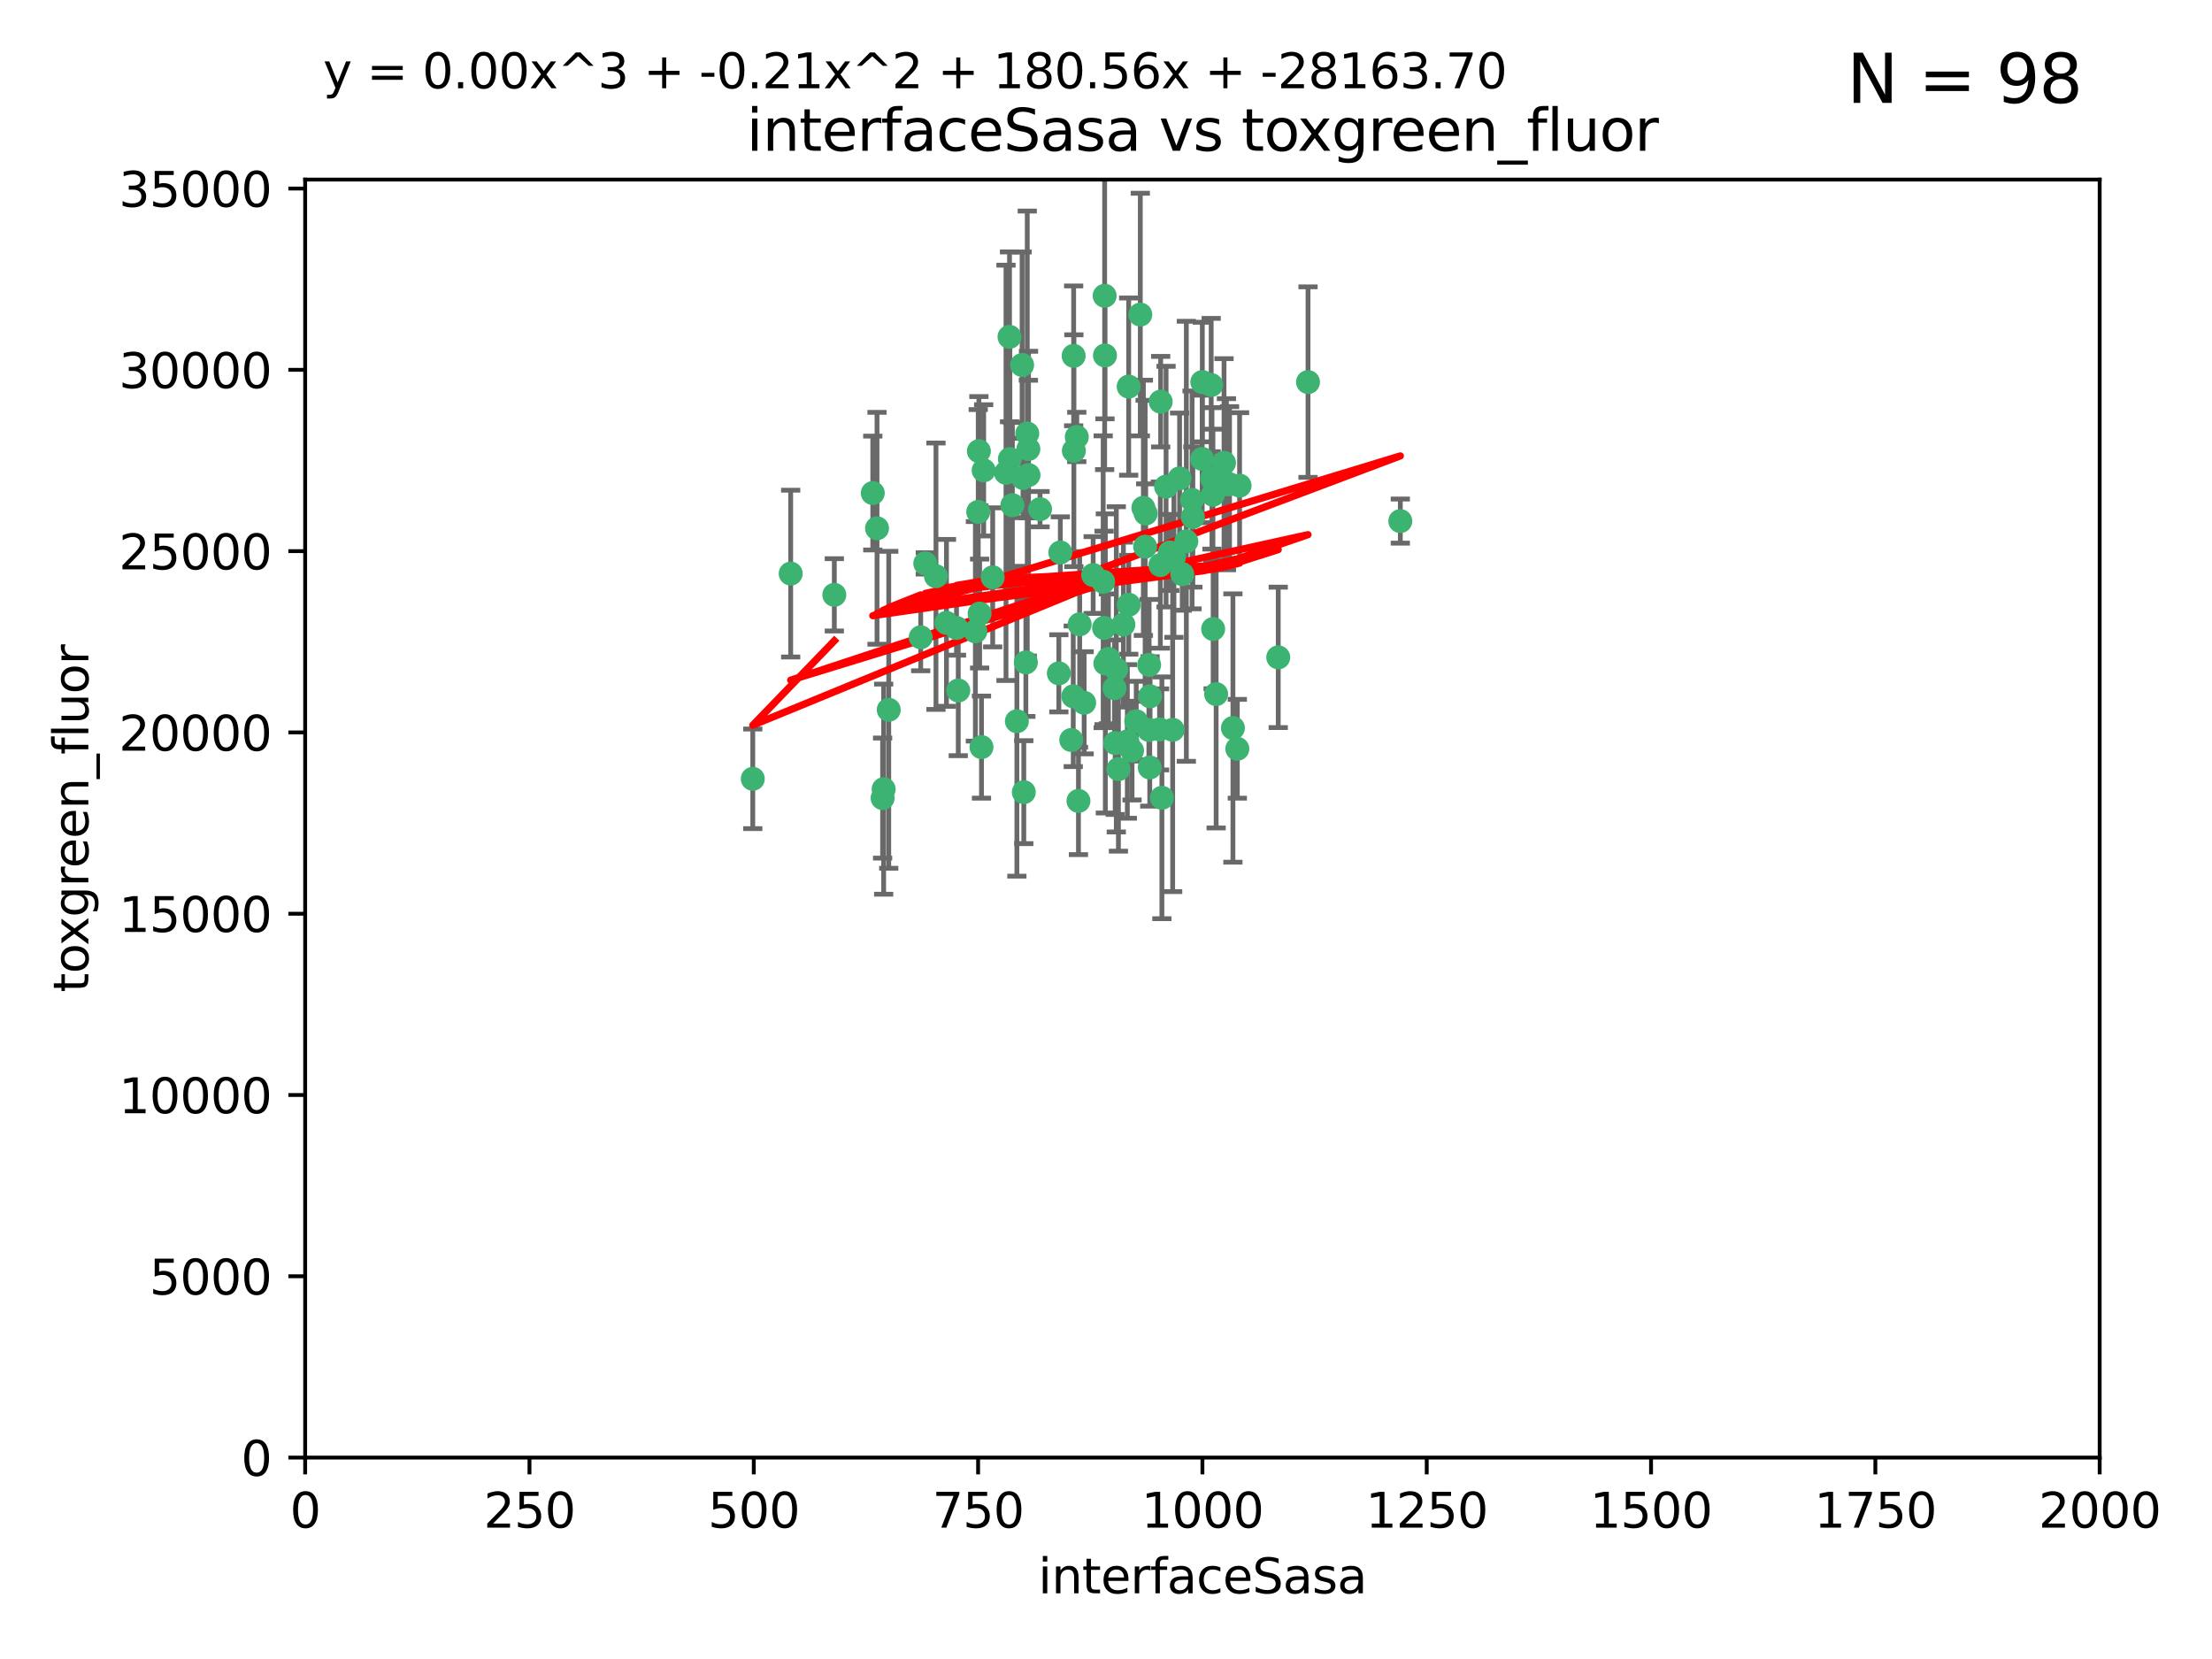 <?xml version="1.0" encoding="utf-8" standalone="no"?>
<!DOCTYPE svg PUBLIC "-//W3C//DTD SVG 1.1//EN"
  "http://www.w3.org/Graphics/SVG/1.1/DTD/svg11.dtd">
<svg xmlns:xlink="http://www.w3.org/1999/xlink" width="460.8pt" height="345.6pt" viewBox="0 0 460.8 345.6" xmlns="http://www.w3.org/2000/svg" version="1.1">
 <defs>
  <style type="text/css">*{stroke-linejoin: round; stroke-linecap: butt}</style>
 </defs>
 <g id="figure_1">
  <g id="patch_1">
   <path d="M 0 345.6 
L 460.8 345.6 
L 460.8 0 
L 0 0 
z
" style="fill: #ffffff"/>
  </g>
  <g id="axes_1">
   <g id="patch_2">
    <path d="M 63.571 303.64 
L 437.4 303.64 
L 437.4 37.411 
L 63.571 37.411 
z
" style="fill: #ffffff"/>
   </g>
   <g id="PathCollection_1">
    <defs>
     <path id="m02c410b521" d="M 0 1.118 
C 0.297 1.118 0.581 1 0.791 0.791 
C 1 0.581 1.118 0.297 1.118 0 
C 1.118 -0.297 1 -0.581 0.791 -0.791 
C 0.581 -1 0.297 -1.118 0 -1.118 
C -0.297 -1.118 -0.581 -1 -0.791 -0.791 
C -1 -0.581 -1.118 -0.297 -1.118 0 
C -1.118 0.297 -1 0.581 -0.791 0.791 
C -0.581 1 -0.297 1.118 0 1.118 
z
" style="stroke: #3cb371"/>
    </defs>
    <g clip-path="url(#pad7cf34a06)">
     <use xlink:href="#m02c410b521" x="212.925" y="76.037" style="fill: #3cb371; stroke: #3cb371"/>
     <use xlink:href="#m02c410b521" x="243.693" y="115.09" style="fill: #3cb371; stroke: #3cb371"/>
     <use xlink:href="#m02c410b521" x="232.546" y="139.434" style="fill: #3cb371; stroke: #3cb371"/>
     <use xlink:href="#m02c410b521" x="272.484" y="79.593" style="fill: #3cb371; stroke: #3cb371"/>
     <use xlink:href="#m02c410b521" x="250.437" y="95.609" style="fill: #3cb371; stroke: #3cb371"/>
     <use xlink:href="#m02c410b521" x="242.914" y="101.372" style="fill: #3cb371; stroke: #3cb371"/>
     <use xlink:href="#m02c410b521" x="266.28" y="136.942" style="fill: #3cb371; stroke: #3cb371"/>
     <use xlink:href="#m02c410b521" x="254.987" y="96.415" style="fill: #3cb371; stroke: #3cb371"/>
     <use xlink:href="#m02c410b521" x="220.886" y="115.091" style="fill: #3cb371; stroke: #3cb371"/>
     <use xlink:href="#m02c410b521" x="230.119" y="61.614" style="fill: #3cb371; stroke: #3cb371"/>
     <use xlink:href="#m02c410b521" x="241.787" y="83.673" style="fill: #3cb371; stroke: #3cb371"/>
     <use xlink:href="#m02c410b521" x="252.721" y="131.033" style="fill: #3cb371; stroke: #3cb371"/>
     <use xlink:href="#m02c410b521" x="252.312" y="80.209" style="fill: #3cb371; stroke: #3cb371"/>
     <use xlink:href="#m02c410b521" x="258.229" y="101.166" style="fill: #3cb371; stroke: #3cb371"/>
     <use xlink:href="#m02c410b521" x="223.66" y="74.129" style="fill: #3cb371; stroke: #3cb371"/>
     <use xlink:href="#m02c410b521" x="232.987" y="160.224" style="fill: #3cb371; stroke: #3cb371"/>
     <use xlink:href="#m02c410b521" x="241.557" y="151.945" style="fill: #3cb371; stroke: #3cb371"/>
     <use xlink:href="#m02c410b521" x="247.136" y="112.761" style="fill: #3cb371; stroke: #3cb371"/>
     <use xlink:href="#m02c410b521" x="246.284" y="119.604" style="fill: #3cb371; stroke: #3cb371"/>
     <use xlink:href="#m02c410b521" x="253.345" y="144.591" style="fill: #3cb371; stroke: #3cb371"/>
     <use xlink:href="#m02c410b521" x="255.489" y="100.872" style="fill: #3cb371; stroke: #3cb371"/>
     <use xlink:href="#m02c410b521" x="252.676" y="103.062" style="fill: #3cb371; stroke: #3cb371"/>
     <use xlink:href="#m02c410b521" x="244.553" y="116.067" style="fill: #3cb371; stroke: #3cb371"/>
     <use xlink:href="#m02c410b521" x="230.187" y="74.047" style="fill: #3cb371; stroke: #3cb371"/>
     <use xlink:href="#m02c410b521" x="210.378" y="95.624" style="fill: #3cb371; stroke: #3cb371"/>
     <use xlink:href="#m02c410b521" x="232.318" y="154.79" style="fill: #3cb371; stroke: #3cb371"/>
     <use xlink:href="#m02c410b521" x="239.385" y="138.507" style="fill: #3cb371; stroke: #3cb371"/>
     <use xlink:href="#m02c410b521" x="256.134" y="100.88" style="fill: #3cb371; stroke: #3cb371"/>
     <use xlink:href="#m02c410b521" x="238.185" y="105.788" style="fill: #3cb371; stroke: #3cb371"/>
     <use xlink:href="#m02c410b521" x="235.142" y="125.985" style="fill: #3cb371; stroke: #3cb371"/>
     <use xlink:href="#m02c410b521" x="234.02" y="130.114" style="fill: #3cb371; stroke: #3cb371"/>
     <use xlink:href="#m02c410b521" x="223.161" y="154.151" style="fill: #3cb371; stroke: #3cb371"/>
     <use xlink:href="#m02c410b521" x="242.046" y="166.197" style="fill: #3cb371; stroke: #3cb371"/>
     <use xlink:href="#m02c410b521" x="248.491" y="107.698" style="fill: #3cb371; stroke: #3cb371"/>
     <use xlink:href="#m02c410b521" x="241.725" y="117.721" style="fill: #3cb371; stroke: #3cb371"/>
     <use xlink:href="#m02c410b521" x="238.555" y="113.883" style="fill: #3cb371; stroke: #3cb371"/>
     <use xlink:href="#m02c410b521" x="230.261" y="138.203" style="fill: #3cb371; stroke: #3cb371"/>
     <use xlink:href="#m02c410b521" x="225.848" y="146.402" style="fill: #3cb371; stroke: #3cb371"/>
     <use xlink:href="#m02c410b521" x="238.669" y="106.972" style="fill: #3cb371; stroke: #3cb371"/>
     <use xlink:href="#m02c410b521" x="227.725" y="119.786" style="fill: #3cb371; stroke: #3cb371"/>
     <use xlink:href="#m02c410b521" x="235.125" y="80.534" style="fill: #3cb371; stroke: #3cb371"/>
     <use xlink:href="#m02c410b521" x="214.228" y="93.547" style="fill: #3cb371; stroke: #3cb371"/>
     <use xlink:href="#m02c410b521" x="237.546" y="65.53" style="fill: #3cb371; stroke: #3cb371"/>
     <use xlink:href="#m02c410b521" x="245.731" y="99.654" style="fill: #3cb371; stroke: #3cb371"/>
     <use xlink:href="#m02c410b521" x="257.757" y="155.987" style="fill: #3cb371; stroke: #3cb371"/>
     <use xlink:href="#m02c410b521" x="216.658" y="106.07" style="fill: #3cb371; stroke: #3cb371"/>
     <use xlink:href="#m02c410b521" x="204.916" y="97.982" style="fill: #3cb371; stroke: #3cb371"/>
     <use xlink:href="#m02c410b521" x="213.275" y="165.021" style="fill: #3cb371; stroke: #3cb371"/>
     <use xlink:href="#m02c410b521" x="214.256" y="98.96" style="fill: #3cb371; stroke: #3cb371"/>
     <use xlink:href="#m02c410b521" x="206.796" y="120.269" style="fill: #3cb371; stroke: #3cb371"/>
     <use xlink:href="#m02c410b521" x="291.711" y="108.552" style="fill: #3cb371; stroke: #3cb371"/>
     <use xlink:href="#m02c410b521" x="224.916" y="130.059" style="fill: #3cb371; stroke: #3cb371"/>
     <use xlink:href="#m02c410b521" x="256.841" y="151.66" style="fill: #3cb371; stroke: #3cb371"/>
     <use xlink:href="#m02c410b521" x="250.465" y="79.585" style="fill: #3cb371; stroke: #3cb371"/>
     <use xlink:href="#m02c410b521" x="199.256" y="130.815" style="fill: #3cb371; stroke: #3cb371"/>
     <use xlink:href="#m02c410b521" x="204.462" y="155.635" style="fill: #3cb371; stroke: #3cb371"/>
     <use xlink:href="#m02c410b521" x="194.981" y="120.034" style="fill: #3cb371; stroke: #3cb371"/>
     <use xlink:href="#m02c410b521" x="220.577" y="140.267" style="fill: #3cb371; stroke: #3cb371"/>
     <use xlink:href="#m02c410b521" x="223.708" y="93.895" style="fill: #3cb371; stroke: #3cb371"/>
     <use xlink:href="#m02c410b521" x="223.577" y="145.051" style="fill: #3cb371; stroke: #3cb371"/>
     <use xlink:href="#m02c410b521" x="192.753" y="117.366" style="fill: #3cb371; stroke: #3cb371"/>
     <use xlink:href="#m02c410b521" x="203.92" y="93.983" style="fill: #3cb371; stroke: #3cb371"/>
     <use xlink:href="#m02c410b521" x="181.815" y="102.712" style="fill: #3cb371; stroke: #3cb371"/>
     <use xlink:href="#m02c410b521" x="239.332" y="152.046" style="fill: #3cb371; stroke: #3cb371"/>
     <use xlink:href="#m02c410b521" x="204.073" y="127.818" style="fill: #3cb371; stroke: #3cb371"/>
     <use xlink:href="#m02c410b521" x="248.329" y="104.143" style="fill: #3cb371; stroke: #3cb371"/>
     <use xlink:href="#m02c410b521" x="182.701" y="110.051" style="fill: #3cb371; stroke: #3cb371"/>
     <use xlink:href="#m02c410b521" x="229.813" y="121.191" style="fill: #3cb371; stroke: #3cb371"/>
     <use xlink:href="#m02c410b521" x="210.301" y="70.169" style="fill: #3cb371; stroke: #3cb371"/>
     <use xlink:href="#m02c410b521" x="224.662" y="166.847" style="fill: #3cb371; stroke: #3cb371"/>
     <use xlink:href="#m02c410b521" x="239.579" y="145.049" style="fill: #3cb371; stroke: #3cb371"/>
     <use xlink:href="#m02c410b521" x="236.699" y="150.242" style="fill: #3cb371; stroke: #3cb371"/>
     <use xlink:href="#m02c410b521" x="230.901" y="137.251" style="fill: #3cb371; stroke: #3cb371"/>
     <use xlink:href="#m02c410b521" x="213.706" y="137.993" style="fill: #3cb371; stroke: #3cb371"/>
     <use xlink:href="#m02c410b521" x="213.998" y="90.309" style="fill: #3cb371; stroke: #3cb371"/>
     <use xlink:href="#m02c410b521" x="252.476" y="99.653" style="fill: #3cb371; stroke: #3cb371"/>
     <use xlink:href="#m02c410b521" x="203.785" y="106.641" style="fill: #3cb371; stroke: #3cb371"/>
     <use xlink:href="#m02c410b521" x="203.191" y="131.52" style="fill: #3cb371; stroke: #3cb371"/>
     <use xlink:href="#m02c410b521" x="211.835" y="150.246" style="fill: #3cb371; stroke: #3cb371"/>
     <use xlink:href="#m02c410b521" x="183.864" y="166.253" style="fill: #3cb371; stroke: #3cb371"/>
     <use xlink:href="#m02c410b521" x="209.568" y="98.495" style="fill: #3cb371; stroke: #3cb371"/>
     <use xlink:href="#m02c410b521" x="213.11" y="99.568" style="fill: #3cb371; stroke: #3cb371"/>
     <use xlink:href="#m02c410b521" x="244.288" y="152.035" style="fill: #3cb371; stroke: #3cb371"/>
     <use xlink:href="#m02c410b521" x="199.626" y="143.844" style="fill: #3cb371; stroke: #3cb371"/>
     <use xlink:href="#m02c410b521" x="235.826" y="156.366" style="fill: #3cb371; stroke: #3cb371"/>
     <use xlink:href="#m02c410b521" x="224.314" y="91.028" style="fill: #3cb371; stroke: #3cb371"/>
     <use xlink:href="#m02c410b521" x="239.516" y="159.878" style="fill: #3cb371; stroke: #3cb371"/>
     <use xlink:href="#m02c410b521" x="229.998" y="130.801" style="fill: #3cb371; stroke: #3cb371"/>
     <use xlink:href="#m02c410b521" x="164.714" y="119.492" style="fill: #3cb371; stroke: #3cb371"/>
     <use xlink:href="#m02c410b521" x="234.846" y="154.457" style="fill: #3cb371; stroke: #3cb371"/>
     <use xlink:href="#m02c410b521" x="210.895" y="105.234" style="fill: #3cb371; stroke: #3cb371"/>
     <use xlink:href="#m02c410b521" x="197.163" y="129.752" style="fill: #3cb371; stroke: #3cb371"/>
     <use xlink:href="#m02c410b521" x="185.142" y="147.862" style="fill: #3cb371; stroke: #3cb371"/>
     <use xlink:href="#m02c410b521" x="191.8" y="132.758" style="fill: #3cb371; stroke: #3cb371"/>
     <use xlink:href="#m02c410b521" x="184.082" y="164.396" style="fill: #3cb371; stroke: #3cb371"/>
     <use xlink:href="#m02c410b521" x="232.174" y="143.358" style="fill: #3cb371; stroke: #3cb371"/>
     <use xlink:href="#m02c410b521" x="156.817" y="162.243" style="fill: #3cb371; stroke: #3cb371"/>
     <use xlink:href="#m02c410b521" x="173.806" y="123.914" style="fill: #3cb371; stroke: #3cb371"/>
    </g>
   </g>
   <g id="matplotlib.axis_1">
    <g id="xtick_1">
     <g id="line2d_1">
      <defs>
       <path id="m13e9d73f65" d="M 0 0 
L 0 3.5 
" style="stroke: #000000; stroke-width: 0.8"/>
      </defs>
      <g>
       <use xlink:href="#m13e9d73f65" x="63.571" y="303.64" style="stroke: #000000; stroke-width: 0.8"/>
      </g>
     </g>
     <g id="text_1">
      <!-- 0 -->
      <g transform="translate(60.39 318.238)scale(0.1 -0.1)">
       <defs>
        <path id="DejaVuSans-30" d="M 2034 4250 
Q 1547 4250 1301 3770 
Q 1056 3291 1056 2328 
Q 1056 1369 1301 889 
Q 1547 409 2034 409 
Q 2525 409 2770 889 
Q 3016 1369 3016 2328 
Q 3016 3291 2770 3770 
Q 2525 4250 2034 4250 
z
M 2034 4750 
Q 2819 4750 3233 4129 
Q 3647 3509 3647 2328 
Q 3647 1150 3233 529 
Q 2819 -91 2034 -91 
Q 1250 -91 836 529 
Q 422 1150 422 2328 
Q 422 3509 836 4129 
Q 1250 4750 2034 4750 
z
" transform="scale(0.016)"/>
       </defs>
       <use xlink:href="#DejaVuSans-30"/>
      </g>
     </g>
    </g>
    <g id="xtick_2">
     <g id="line2d_2">
      <g>
       <use xlink:href="#m13e9d73f65" x="110.3" y="303.64" style="stroke: #000000; stroke-width: 0.8"/>
      </g>
     </g>
     <g id="text_2">
      <!-- 250 -->
      <g transform="translate(100.756 318.238)scale(0.1 -0.1)">
       <defs>
        <path id="DejaVuSans-32" d="M 1228 531 
L 3431 531 
L 3431 0 
L 469 0 
L 469 531 
Q 828 903 1448 1529 
Q 2069 2156 2228 2338 
Q 2531 2678 2651 2914 
Q 2772 3150 2772 3378 
Q 2772 3750 2511 3984 
Q 2250 4219 1831 4219 
Q 1534 4219 1204 4116 
Q 875 4013 500 3803 
L 500 4441 
Q 881 4594 1212 4672 
Q 1544 4750 1819 4750 
Q 2544 4750 2975 4387 
Q 3406 4025 3406 3419 
Q 3406 3131 3298 2873 
Q 3191 2616 2906 2266 
Q 2828 2175 2409 1742 
Q 1991 1309 1228 531 
z
" transform="scale(0.016)"/>
        <path id="DejaVuSans-35" d="M 691 4666 
L 3169 4666 
L 3169 4134 
L 1269 4134 
L 1269 2991 
Q 1406 3038 1543 3061 
Q 1681 3084 1819 3084 
Q 2600 3084 3056 2656 
Q 3513 2228 3513 1497 
Q 3513 744 3044 326 
Q 2575 -91 1722 -91 
Q 1428 -91 1123 -41 
Q 819 9 494 109 
L 494 744 
Q 775 591 1075 516 
Q 1375 441 1709 441 
Q 2250 441 2565 725 
Q 2881 1009 2881 1497 
Q 2881 1984 2565 2268 
Q 2250 2553 1709 2553 
Q 1456 2553 1204 2497 
Q 953 2441 691 2322 
L 691 4666 
z
" transform="scale(0.016)"/>
       </defs>
       <use xlink:href="#DejaVuSans-32"/>
       <use xlink:href="#DejaVuSans-35" x="63.623"/>
       <use xlink:href="#DejaVuSans-30" x="127.246"/>
      </g>
     </g>
    </g>
    <g id="xtick_3">
     <g id="line2d_3">
      <g>
       <use xlink:href="#m13e9d73f65" x="157.028" y="303.64" style="stroke: #000000; stroke-width: 0.8"/>
      </g>
     </g>
     <g id="text_3">
      <!-- 500 -->
      <g transform="translate(147.485 318.238)scale(0.1 -0.1)">
       <use xlink:href="#DejaVuSans-35"/>
       <use xlink:href="#DejaVuSans-30" x="63.623"/>
       <use xlink:href="#DejaVuSans-30" x="127.246"/>
      </g>
     </g>
    </g>
    <g id="xtick_4">
     <g id="line2d_4">
      <g>
       <use xlink:href="#m13e9d73f65" x="203.757" y="303.64" style="stroke: #000000; stroke-width: 0.8"/>
      </g>
     </g>
     <g id="text_4">
      <!-- 750 -->
      <g transform="translate(194.213 318.238)scale(0.1 -0.1)">
       <defs>
        <path id="DejaVuSans-37" d="M 525 4666 
L 3525 4666 
L 3525 4397 
L 1831 0 
L 1172 0 
L 2766 4134 
L 525 4134 
L 525 4666 
z
" transform="scale(0.016)"/>
       </defs>
       <use xlink:href="#DejaVuSans-37"/>
       <use xlink:href="#DejaVuSans-35" x="63.623"/>
       <use xlink:href="#DejaVuSans-30" x="127.246"/>
      </g>
     </g>
    </g>
    <g id="xtick_5">
     <g id="line2d_5">
      <g>
       <use xlink:href="#m13e9d73f65" x="250.486" y="303.64" style="stroke: #000000; stroke-width: 0.8"/>
      </g>
     </g>
     <g id="text_5">
      <!-- 1000 -->
      <g transform="translate(237.761 318.238)scale(0.1 -0.1)">
       <defs>
        <path id="DejaVuSans-31" d="M 794 531 
L 1825 531 
L 1825 4091 
L 703 3866 
L 703 4441 
L 1819 4666 
L 2450 4666 
L 2450 531 
L 3481 531 
L 3481 0 
L 794 0 
L 794 531 
z
" transform="scale(0.016)"/>
       </defs>
       <use xlink:href="#DejaVuSans-31"/>
       <use xlink:href="#DejaVuSans-30" x="63.623"/>
       <use xlink:href="#DejaVuSans-30" x="127.246"/>
       <use xlink:href="#DejaVuSans-30" x="190.869"/>
      </g>
     </g>
    </g>
    <g id="xtick_6">
     <g id="line2d_6">
      <g>
       <use xlink:href="#m13e9d73f65" x="297.214" y="303.64" style="stroke: #000000; stroke-width: 0.8"/>
      </g>
     </g>
     <g id="text_6">
      <!-- 1250 -->
      <g transform="translate(284.489 318.238)scale(0.1 -0.1)">
       <use xlink:href="#DejaVuSans-31"/>
       <use xlink:href="#DejaVuSans-32" x="63.623"/>
       <use xlink:href="#DejaVuSans-35" x="127.246"/>
       <use xlink:href="#DejaVuSans-30" x="190.869"/>
      </g>
     </g>
    </g>
    <g id="xtick_7">
     <g id="line2d_7">
      <g>
       <use xlink:href="#m13e9d73f65" x="343.943" y="303.64" style="stroke: #000000; stroke-width: 0.8"/>
      </g>
     </g>
     <g id="text_7">
      <!-- 1500 -->
      <g transform="translate(331.218 318.238)scale(0.1 -0.1)">
       <use xlink:href="#DejaVuSans-31"/>
       <use xlink:href="#DejaVuSans-35" x="63.623"/>
       <use xlink:href="#DejaVuSans-30" x="127.246"/>
       <use xlink:href="#DejaVuSans-30" x="190.869"/>
      </g>
     </g>
    </g>
    <g id="xtick_8">
     <g id="line2d_8">
      <g>
       <use xlink:href="#m13e9d73f65" x="390.671" y="303.64" style="stroke: #000000; stroke-width: 0.8"/>
      </g>
     </g>
     <g id="text_8">
      <!-- 1750 -->
      <g transform="translate(377.946 318.238)scale(0.1 -0.1)">
       <use xlink:href="#DejaVuSans-31"/>
       <use xlink:href="#DejaVuSans-37" x="63.623"/>
       <use xlink:href="#DejaVuSans-35" x="127.246"/>
       <use xlink:href="#DejaVuSans-30" x="190.869"/>
      </g>
     </g>
    </g>
    <g id="xtick_9">
     <g id="line2d_9">
      <g>
       <use xlink:href="#m13e9d73f65" x="437.4" y="303.64" style="stroke: #000000; stroke-width: 0.8"/>
      </g>
     </g>
     <g id="text_9">
      <!-- 2000 -->
      <g transform="translate(424.675 318.238)scale(0.1 -0.1)">
       <use xlink:href="#DejaVuSans-32"/>
       <use xlink:href="#DejaVuSans-30" x="63.623"/>
       <use xlink:href="#DejaVuSans-30" x="127.246"/>
       <use xlink:href="#DejaVuSans-30" x="190.869"/>
      </g>
     </g>
    </g>
    <g id="text_10">
     <!-- interfaceSasa -->
     <g transform="translate(216.279 331.917)scale(0.1 -0.1)">
      <defs>
       <path id="DejaVuSans-69" d="M 603 3500 
L 1178 3500 
L 1178 0 
L 603 0 
L 603 3500 
z
M 603 4863 
L 1178 4863 
L 1178 4134 
L 603 4134 
L 603 4863 
z
" transform="scale(0.016)"/>
       <path id="DejaVuSans-6e" d="M 3513 2113 
L 3513 0 
L 2938 0 
L 2938 2094 
Q 2938 2591 2744 2837 
Q 2550 3084 2163 3084 
Q 1697 3084 1428 2787 
Q 1159 2491 1159 1978 
L 1159 0 
L 581 0 
L 581 3500 
L 1159 3500 
L 1159 2956 
Q 1366 3272 1645 3428 
Q 1925 3584 2291 3584 
Q 2894 3584 3203 3211 
Q 3513 2838 3513 2113 
z
" transform="scale(0.016)"/>
       <path id="DejaVuSans-74" d="M 1172 4494 
L 1172 3500 
L 2356 3500 
L 2356 3053 
L 1172 3053 
L 1172 1153 
Q 1172 725 1289 603 
Q 1406 481 1766 481 
L 2356 481 
L 2356 0 
L 1766 0 
Q 1100 0 847 248 
Q 594 497 594 1153 
L 594 3053 
L 172 3053 
L 172 3500 
L 594 3500 
L 594 4494 
L 1172 4494 
z
" transform="scale(0.016)"/>
       <path id="DejaVuSans-65" d="M 3597 1894 
L 3597 1613 
L 953 1613 
Q 991 1019 1311 708 
Q 1631 397 2203 397 
Q 2534 397 2845 478 
Q 3156 559 3463 722 
L 3463 178 
Q 3153 47 2828 -22 
Q 2503 -91 2169 -91 
Q 1331 -91 842 396 
Q 353 884 353 1716 
Q 353 2575 817 3079 
Q 1281 3584 2069 3584 
Q 2775 3584 3186 3129 
Q 3597 2675 3597 1894 
z
M 3022 2063 
Q 3016 2534 2758 2815 
Q 2500 3097 2075 3097 
Q 1594 3097 1305 2825 
Q 1016 2553 972 2059 
L 3022 2063 
z
" transform="scale(0.016)"/>
       <path id="DejaVuSans-72" d="M 2631 2963 
Q 2534 3019 2420 3045 
Q 2306 3072 2169 3072 
Q 1681 3072 1420 2755 
Q 1159 2438 1159 1844 
L 1159 0 
L 581 0 
L 581 3500 
L 1159 3500 
L 1159 2956 
Q 1341 3275 1631 3429 
Q 1922 3584 2338 3584 
Q 2397 3584 2469 3576 
Q 2541 3569 2628 3553 
L 2631 2963 
z
" transform="scale(0.016)"/>
       <path id="DejaVuSans-66" d="M 2375 4863 
L 2375 4384 
L 1825 4384 
Q 1516 4384 1395 4259 
Q 1275 4134 1275 3809 
L 1275 3500 
L 2222 3500 
L 2222 3053 
L 1275 3053 
L 1275 0 
L 697 0 
L 697 3053 
L 147 3053 
L 147 3500 
L 697 3500 
L 697 3744 
Q 697 4328 969 4595 
Q 1241 4863 1831 4863 
L 2375 4863 
z
" transform="scale(0.016)"/>
       <path id="DejaVuSans-61" d="M 2194 1759 
Q 1497 1759 1228 1600 
Q 959 1441 959 1056 
Q 959 750 1161 570 
Q 1363 391 1709 391 
Q 2188 391 2477 730 
Q 2766 1069 2766 1631 
L 2766 1759 
L 2194 1759 
z
M 3341 1997 
L 3341 0 
L 2766 0 
L 2766 531 
Q 2569 213 2275 61 
Q 1981 -91 1556 -91 
Q 1019 -91 701 211 
Q 384 513 384 1019 
Q 384 1609 779 1909 
Q 1175 2209 1959 2209 
L 2766 2209 
L 2766 2266 
Q 2766 2663 2505 2880 
Q 2244 3097 1772 3097 
Q 1472 3097 1187 3025 
Q 903 2953 641 2809 
L 641 3341 
Q 956 3463 1253 3523 
Q 1550 3584 1831 3584 
Q 2591 3584 2966 3190 
Q 3341 2797 3341 1997 
z
" transform="scale(0.016)"/>
       <path id="DejaVuSans-63" d="M 3122 3366 
L 3122 2828 
Q 2878 2963 2633 3030 
Q 2388 3097 2138 3097 
Q 1578 3097 1268 2742 
Q 959 2388 959 1747 
Q 959 1106 1268 751 
Q 1578 397 2138 397 
Q 2388 397 2633 464 
Q 2878 531 3122 666 
L 3122 134 
Q 2881 22 2623 -34 
Q 2366 -91 2075 -91 
Q 1284 -91 818 406 
Q 353 903 353 1747 
Q 353 2603 823 3093 
Q 1294 3584 2113 3584 
Q 2378 3584 2631 3529 
Q 2884 3475 3122 3366 
z
" transform="scale(0.016)"/>
       <path id="DejaVuSans-53" d="M 3425 4513 
L 3425 3897 
Q 3066 4069 2747 4153 
Q 2428 4238 2131 4238 
Q 1616 4238 1336 4038 
Q 1056 3838 1056 3469 
Q 1056 3159 1242 3001 
Q 1428 2844 1947 2747 
L 2328 2669 
Q 3034 2534 3370 2195 
Q 3706 1856 3706 1288 
Q 3706 609 3251 259 
Q 2797 -91 1919 -91 
Q 1588 -91 1214 -16 
Q 841 59 441 206 
L 441 856 
Q 825 641 1194 531 
Q 1563 422 1919 422 
Q 2459 422 2753 634 
Q 3047 847 3047 1241 
Q 3047 1584 2836 1778 
Q 2625 1972 2144 2069 
L 1759 2144 
Q 1053 2284 737 2584 
Q 422 2884 422 3419 
Q 422 4038 858 4394 
Q 1294 4750 2059 4750 
Q 2388 4750 2728 4690 
Q 3069 4631 3425 4513 
z
" transform="scale(0.016)"/>
       <path id="DejaVuSans-73" d="M 2834 3397 
L 2834 2853 
Q 2591 2978 2328 3040 
Q 2066 3103 1784 3103 
Q 1356 3103 1142 2972 
Q 928 2841 928 2578 
Q 928 2378 1081 2264 
Q 1234 2150 1697 2047 
L 1894 2003 
Q 2506 1872 2764 1633 
Q 3022 1394 3022 966 
Q 3022 478 2636 193 
Q 2250 -91 1575 -91 
Q 1294 -91 989 -36 
Q 684 19 347 128 
L 347 722 
Q 666 556 975 473 
Q 1284 391 1588 391 
Q 1994 391 2212 530 
Q 2431 669 2431 922 
Q 2431 1156 2273 1281 
Q 2116 1406 1581 1522 
L 1381 1569 
Q 847 1681 609 1914 
Q 372 2147 372 2553 
Q 372 3047 722 3315 
Q 1072 3584 1716 3584 
Q 2034 3584 2315 3537 
Q 2597 3491 2834 3397 
z
" transform="scale(0.016)"/>
      </defs>
      <use xlink:href="#DejaVuSans-69"/>
      <use xlink:href="#DejaVuSans-6e" x="27.783"/>
      <use xlink:href="#DejaVuSans-74" x="91.162"/>
      <use xlink:href="#DejaVuSans-65" x="130.371"/>
      <use xlink:href="#DejaVuSans-72" x="191.895"/>
      <use xlink:href="#DejaVuSans-66" x="233.008"/>
      <use xlink:href="#DejaVuSans-61" x="268.213"/>
      <use xlink:href="#DejaVuSans-63" x="329.492"/>
      <use xlink:href="#DejaVuSans-65" x="384.473"/>
      <use xlink:href="#DejaVuSans-53" x="445.996"/>
      <use xlink:href="#DejaVuSans-61" x="509.473"/>
      <use xlink:href="#DejaVuSans-73" x="570.752"/>
      <use xlink:href="#DejaVuSans-61" x="622.852"/>
     </g>
    </g>
   </g>
   <g id="matplotlib.axis_2">
    <g id="ytick_1">
     <g id="line2d_10">
      <defs>
       <path id="m5f36635032" d="M 0 0 
L -3.5 0 
" style="stroke: #000000; stroke-width: 0.8"/>
      </defs>
      <g>
       <use xlink:href="#m5f36635032" x="63.571" y="303.64" style="stroke: #000000; stroke-width: 0.8"/>
      </g>
     </g>
     <g id="text_11">
      <!-- 0 -->
      <g transform="translate(50.209 307.439)scale(0.1 -0.1)">
       <use xlink:href="#DejaVuSans-30"/>
      </g>
     </g>
    </g>
    <g id="ytick_2">
     <g id="line2d_11">
      <g>
       <use xlink:href="#m5f36635032" x="63.571" y="265.874" style="stroke: #000000; stroke-width: 0.8"/>
      </g>
     </g>
     <g id="text_12">
      <!-- 5000 -->
      <g transform="translate(31.121 269.673)scale(0.1 -0.1)">
       <use xlink:href="#DejaVuSans-35"/>
       <use xlink:href="#DejaVuSans-30" x="63.623"/>
       <use xlink:href="#DejaVuSans-30" x="127.246"/>
       <use xlink:href="#DejaVuSans-30" x="190.869"/>
      </g>
     </g>
    </g>
    <g id="ytick_3">
     <g id="line2d_12">
      <g>
       <use xlink:href="#m5f36635032" x="63.571" y="228.108" style="stroke: #000000; stroke-width: 0.8"/>
      </g>
     </g>
     <g id="text_13">
      <!-- 10000 -->
      <g transform="translate(24.759 231.907)scale(0.1 -0.1)">
       <use xlink:href="#DejaVuSans-31"/>
       <use xlink:href="#DejaVuSans-30" x="63.623"/>
       <use xlink:href="#DejaVuSans-30" x="127.246"/>
       <use xlink:href="#DejaVuSans-30" x="190.869"/>
       <use xlink:href="#DejaVuSans-30" x="254.492"/>
      </g>
     </g>
    </g>
    <g id="ytick_4">
     <g id="line2d_13">
      <g>
       <use xlink:href="#m5f36635032" x="63.571" y="190.342" style="stroke: #000000; stroke-width: 0.8"/>
      </g>
     </g>
     <g id="text_14">
      <!-- 15000 -->
      <g transform="translate(24.759 194.141)scale(0.1 -0.1)">
       <use xlink:href="#DejaVuSans-31"/>
       <use xlink:href="#DejaVuSans-35" x="63.623"/>
       <use xlink:href="#DejaVuSans-30" x="127.246"/>
       <use xlink:href="#DejaVuSans-30" x="190.869"/>
       <use xlink:href="#DejaVuSans-30" x="254.492"/>
      </g>
     </g>
    </g>
    <g id="ytick_5">
     <g id="line2d_14">
      <g>
       <use xlink:href="#m5f36635032" x="63.571" y="152.576" style="stroke: #000000; stroke-width: 0.8"/>
      </g>
     </g>
     <g id="text_15">
      <!-- 20000 -->
      <g transform="translate(24.759 156.375)scale(0.1 -0.1)">
       <use xlink:href="#DejaVuSans-32"/>
       <use xlink:href="#DejaVuSans-30" x="63.623"/>
       <use xlink:href="#DejaVuSans-30" x="127.246"/>
       <use xlink:href="#DejaVuSans-30" x="190.869"/>
       <use xlink:href="#DejaVuSans-30" x="254.492"/>
      </g>
     </g>
    </g>
    <g id="ytick_6">
     <g id="line2d_15">
      <g>
       <use xlink:href="#m5f36635032" x="63.571" y="114.81" style="stroke: #000000; stroke-width: 0.8"/>
      </g>
     </g>
     <g id="text_16">
      <!-- 25000 -->
      <g transform="translate(24.759 118.609)scale(0.1 -0.1)">
       <use xlink:href="#DejaVuSans-32"/>
       <use xlink:href="#DejaVuSans-35" x="63.623"/>
       <use xlink:href="#DejaVuSans-30" x="127.246"/>
       <use xlink:href="#DejaVuSans-30" x="190.869"/>
       <use xlink:href="#DejaVuSans-30" x="254.492"/>
      </g>
     </g>
    </g>
    <g id="ytick_7">
     <g id="line2d_16">
      <g>
       <use xlink:href="#m5f36635032" x="63.571" y="77.044" style="stroke: #000000; stroke-width: 0.8"/>
      </g>
     </g>
     <g id="text_17">
      <!-- 30000 -->
      <g transform="translate(24.759 80.844)scale(0.1 -0.1)">
       <defs>
        <path id="DejaVuSans-33" d="M 2597 2516 
Q 3050 2419 3304 2112 
Q 3559 1806 3559 1356 
Q 3559 666 3084 287 
Q 2609 -91 1734 -91 
Q 1441 -91 1130 -33 
Q 819 25 488 141 
L 488 750 
Q 750 597 1062 519 
Q 1375 441 1716 441 
Q 2309 441 2620 675 
Q 2931 909 2931 1356 
Q 2931 1769 2642 2001 
Q 2353 2234 1838 2234 
L 1294 2234 
L 1294 2753 
L 1863 2753 
Q 2328 2753 2575 2939 
Q 2822 3125 2822 3475 
Q 2822 3834 2567 4026 
Q 2313 4219 1838 4219 
Q 1578 4219 1281 4162 
Q 984 4106 628 3988 
L 628 4550 
Q 988 4650 1302 4700 
Q 1616 4750 1894 4750 
Q 2613 4750 3031 4423 
Q 3450 4097 3450 3541 
Q 3450 3153 3228 2886 
Q 3006 2619 2597 2516 
z
" transform="scale(0.016)"/>
       </defs>
       <use xlink:href="#DejaVuSans-33"/>
       <use xlink:href="#DejaVuSans-30" x="63.623"/>
       <use xlink:href="#DejaVuSans-30" x="127.246"/>
       <use xlink:href="#DejaVuSans-30" x="190.869"/>
       <use xlink:href="#DejaVuSans-30" x="254.492"/>
      </g>
     </g>
    </g>
    <g id="ytick_8">
     <g id="line2d_17">
      <g>
       <use xlink:href="#m5f36635032" x="63.571" y="39.278" style="stroke: #000000; stroke-width: 0.8"/>
      </g>
     </g>
     <g id="text_18">
      <!-- 35000 -->
      <g transform="translate(24.759 43.078)scale(0.1 -0.1)">
       <use xlink:href="#DejaVuSans-33"/>
       <use xlink:href="#DejaVuSans-35" x="63.623"/>
       <use xlink:href="#DejaVuSans-30" x="127.246"/>
       <use xlink:href="#DejaVuSans-30" x="190.869"/>
       <use xlink:href="#DejaVuSans-30" x="254.492"/>
      </g>
     </g>
    </g>
    <g id="text_19">
     <!-- toxgreen_fluor -->
     <g transform="translate(18.401 206.72)rotate(-90)scale(0.1 -0.1)">
      <defs>
       <path id="DejaVuSans-6f" d="M 1959 3097 
Q 1497 3097 1228 2736 
Q 959 2375 959 1747 
Q 959 1119 1226 758 
Q 1494 397 1959 397 
Q 2419 397 2687 759 
Q 2956 1122 2956 1747 
Q 2956 2369 2687 2733 
Q 2419 3097 1959 3097 
z
M 1959 3584 
Q 2709 3584 3137 3096 
Q 3566 2609 3566 1747 
Q 3566 888 3137 398 
Q 2709 -91 1959 -91 
Q 1206 -91 779 398 
Q 353 888 353 1747 
Q 353 2609 779 3096 
Q 1206 3584 1959 3584 
z
" transform="scale(0.016)"/>
       <path id="DejaVuSans-78" d="M 3513 3500 
L 2247 1797 
L 3578 0 
L 2900 0 
L 1881 1375 
L 863 0 
L 184 0 
L 1544 1831 
L 300 3500 
L 978 3500 
L 1906 2253 
L 2834 3500 
L 3513 3500 
z
" transform="scale(0.016)"/>
       <path id="DejaVuSans-67" d="M 2906 1791 
Q 2906 2416 2648 2759 
Q 2391 3103 1925 3103 
Q 1463 3103 1205 2759 
Q 947 2416 947 1791 
Q 947 1169 1205 825 
Q 1463 481 1925 481 
Q 2391 481 2648 825 
Q 2906 1169 2906 1791 
z
M 3481 434 
Q 3481 -459 3084 -895 
Q 2688 -1331 1869 -1331 
Q 1566 -1331 1297 -1286 
Q 1028 -1241 775 -1147 
L 775 -588 
Q 1028 -725 1275 -790 
Q 1522 -856 1778 -856 
Q 2344 -856 2625 -561 
Q 2906 -266 2906 331 
L 2906 616 
Q 2728 306 2450 153 
Q 2172 0 1784 0 
Q 1141 0 747 490 
Q 353 981 353 1791 
Q 353 2603 747 3093 
Q 1141 3584 1784 3584 
Q 2172 3584 2450 3431 
Q 2728 3278 2906 2969 
L 2906 3500 
L 3481 3500 
L 3481 434 
z
" transform="scale(0.016)"/>
       <path id="DejaVuSans-5f" d="M 3263 -1063 
L 3263 -1509 
L -63 -1509 
L -63 -1063 
L 3263 -1063 
z
" transform="scale(0.016)"/>
       <path id="DejaVuSans-6c" d="M 603 4863 
L 1178 4863 
L 1178 0 
L 603 0 
L 603 4863 
z
" transform="scale(0.016)"/>
       <path id="DejaVuSans-75" d="M 544 1381 
L 544 3500 
L 1119 3500 
L 1119 1403 
Q 1119 906 1312 657 
Q 1506 409 1894 409 
Q 2359 409 2629 706 
Q 2900 1003 2900 1516 
L 2900 3500 
L 3475 3500 
L 3475 0 
L 2900 0 
L 2900 538 
Q 2691 219 2414 64 
Q 2138 -91 1772 -91 
Q 1169 -91 856 284 
Q 544 659 544 1381 
z
M 1991 3584 
L 1991 3584 
z
" transform="scale(0.016)"/>
      </defs>
      <use xlink:href="#DejaVuSans-74"/>
      <use xlink:href="#DejaVuSans-6f" x="39.209"/>
      <use xlink:href="#DejaVuSans-78" x="97.266"/>
      <use xlink:href="#DejaVuSans-67" x="156.445"/>
      <use xlink:href="#DejaVuSans-72" x="219.922"/>
      <use xlink:href="#DejaVuSans-65" x="258.785"/>
      <use xlink:href="#DejaVuSans-65" x="320.309"/>
      <use xlink:href="#DejaVuSans-6e" x="381.832"/>
      <use xlink:href="#DejaVuSans-5f" x="445.211"/>
      <use xlink:href="#DejaVuSans-66" x="495.211"/>
      <use xlink:href="#DejaVuSans-6c" x="530.416"/>
      <use xlink:href="#DejaVuSans-75" x="558.199"/>
      <use xlink:href="#DejaVuSans-6f" x="621.578"/>
      <use xlink:href="#DejaVuSans-72" x="682.76"/>
     </g>
    </g>
   </g>
   <g id="LineCollection_1">
    <path d="M 212.925 99.58 
L 212.925 52.494 
" clip-path="url(#pad7cf34a06)" style="fill: none; stroke: #696969"/>
    <path d="M 243.693 123.008 
L 243.693 107.171 
" clip-path="url(#pad7cf34a06)" style="fill: none; stroke: #696969"/>
    <path d="M 232.546 173.308 
L 232.546 105.56 
" clip-path="url(#pad7cf34a06)" style="fill: none; stroke: #696969"/>
    <path d="M 272.484 99.437 
L 272.484 59.75 
" clip-path="url(#pad7cf34a06)" style="fill: none; stroke: #696969"/>
    <path d="M 250.437 108.893 
L 250.437 82.325 
" clip-path="url(#pad7cf34a06)" style="fill: none; stroke: #696969"/>
    <path d="M 242.914 126.436 
L 242.914 76.309 
" clip-path="url(#pad7cf34a06)" style="fill: none; stroke: #696969"/>
    <path d="M 266.28 151.57 
L 266.28 122.315 
" clip-path="url(#pad7cf34a06)" style="fill: none; stroke: #696969"/>
    <path d="M 254.987 118.115 
L 254.987 74.714 
" clip-path="url(#pad7cf34a06)" style="fill: none; stroke: #696969"/>
    <path d="M 220.886 122.516 
L 220.886 107.666 
" clip-path="url(#pad7cf34a06)" style="fill: none; stroke: #696969"/>
    <path d="M 230.119 97.825 
L 230.119 25.402 
" clip-path="url(#pad7cf34a06)" style="fill: none; stroke: #696969"/>
    <path d="M 241.787 93.1 
L 241.787 74.246 
" clip-path="url(#pad7cf34a06)" style="fill: none; stroke: #696969"/>
    <path d="M 252.721 143.479 
L 252.721 118.586 
" clip-path="url(#pad7cf34a06)" style="fill: none; stroke: #696969"/>
    <path d="M 252.312 94.094 
L 252.312 66.324 
" clip-path="url(#pad7cf34a06)" style="fill: none; stroke: #696969"/>
    <path d="M 258.229 116.358 
L 258.229 85.973 
" clip-path="url(#pad7cf34a06)" style="fill: none; stroke: #696969"/>
    <path d="M 223.66 88.692 
L 223.66 59.566 
" clip-path="url(#pad7cf34a06)" style="fill: none; stroke: #696969"/>
    <path d="M 232.987 177.314 
L 232.987 143.135 
" clip-path="url(#pad7cf34a06)" style="fill: none; stroke: #696969"/>
    <path d="M 241.557 160.385 
L 241.557 143.505 
" clip-path="url(#pad7cf34a06)" style="fill: none; stroke: #696969"/>
    <path d="M 247.136 158.597 
L 247.136 66.926 
" clip-path="url(#pad7cf34a06)" style="fill: none; stroke: #696969"/>
    <path d="M 246.284 127.118 
L 246.284 112.09 
" clip-path="url(#pad7cf34a06)" style="fill: none; stroke: #696969"/>
    <path d="M 253.345 172.484 
L 253.345 116.697 
" clip-path="url(#pad7cf34a06)" style="fill: none; stroke: #696969"/>
    <path d="M 255.489 118.692 
L 255.489 83.052 
" clip-path="url(#pad7cf34a06)" style="fill: none; stroke: #696969"/>
    <path d="M 252.676 116.725 
L 252.676 89.398 
" clip-path="url(#pad7cf34a06)" style="fill: none; stroke: #696969"/>
    <path d="M 244.553 132.771 
L 244.553 99.364 
" clip-path="url(#pad7cf34a06)" style="fill: none; stroke: #696969"/>
    <path d="M 230.187 87.254 
L 230.187 60.84 
" clip-path="url(#pad7cf34a06)" style="fill: none; stroke: #696969"/>
    <path d="M 210.378 120.671 
L 210.378 70.577 
" clip-path="url(#pad7cf34a06)" style="fill: none; stroke: #696969"/>
    <path d="M 232.318 169.67 
L 232.318 139.91 
" clip-path="url(#pad7cf34a06)" style="fill: none; stroke: #696969"/>
    <path d="M 239.385 152.136 
L 239.385 124.879 
" clip-path="url(#pad7cf34a06)" style="fill: none; stroke: #696969"/>
    <path d="M 256.134 117.048 
L 256.134 84.711 
" clip-path="url(#pad7cf34a06)" style="fill: none; stroke: #696969"/>
    <path d="M 238.185 132.373 
L 238.185 79.202 
" clip-path="url(#pad7cf34a06)" style="fill: none; stroke: #696969"/>
    <path d="M 235.142 136.282 
L 235.142 115.689 
" clip-path="url(#pad7cf34a06)" style="fill: none; stroke: #696969"/>
    <path d="M 234.02 147.286 
L 234.02 112.943 
" clip-path="url(#pad7cf34a06)" style="fill: none; stroke: #696969"/>
    <path d="M 223.161 154.667 
L 223.161 153.636 
" clip-path="url(#pad7cf34a06)" style="fill: none; stroke: #696969"/>
    <path d="M 242.046 191.376 
L 242.046 141.018 
" clip-path="url(#pad7cf34a06)" style="fill: none; stroke: #696969"/>
    <path d="M 248.491 122.311 
L 248.491 93.086 
" clip-path="url(#pad7cf34a06)" style="fill: none; stroke: #696969"/>
    <path d="M 241.725 135.028 
L 241.725 100.415 
" clip-path="url(#pad7cf34a06)" style="fill: none; stroke: #696969"/>
    <path d="M 238.555 144.378 
L 238.555 83.389 
" clip-path="url(#pad7cf34a06)" style="fill: none; stroke: #696969"/>
    <path d="M 230.261 169.362 
L 230.261 107.043 
" clip-path="url(#pad7cf34a06)" style="fill: none; stroke: #696969"/>
    <path d="M 225.848 157.043 
L 225.848 135.761 
" clip-path="url(#pad7cf34a06)" style="fill: none; stroke: #696969"/>
    <path d="M 238.669 113.147 
L 238.669 100.797 
" clip-path="url(#pad7cf34a06)" style="fill: none; stroke: #696969"/>
    <path d="M 227.725 127.782 
L 227.725 111.79 
" clip-path="url(#pad7cf34a06)" style="fill: none; stroke: #696969"/>
    <path d="M 235.125 98.991 
L 235.125 62.078 
" clip-path="url(#pad7cf34a06)" style="fill: none; stroke: #696969"/>
    <path d="M 214.228 107.882 
L 214.228 79.211 
" clip-path="url(#pad7cf34a06)" style="fill: none; stroke: #696969"/>
    <path d="M 237.546 90.806 
L 237.546 40.254 
" clip-path="url(#pad7cf34a06)" style="fill: none; stroke: #696969"/>
    <path d="M 245.731 113.257 
L 245.731 86.051 
" clip-path="url(#pad7cf34a06)" style="fill: none; stroke: #696969"/>
    <path d="M 257.757 166.279 
L 257.757 145.696 
" clip-path="url(#pad7cf34a06)" style="fill: none; stroke: #696969"/>
    <path d="M 216.658 109.754 
L 216.658 102.387 
" clip-path="url(#pad7cf34a06)" style="fill: none; stroke: #696969"/>
    <path d="M 204.916 111.653 
L 204.916 84.312 
" clip-path="url(#pad7cf34a06)" style="fill: none; stroke: #696969"/>
    <path d="M 213.275 175.742 
L 213.275 154.299 
" clip-path="url(#pad7cf34a06)" style="fill: none; stroke: #696969"/>
    <path d="M 214.256 124.744 
L 214.256 73.175 
" clip-path="url(#pad7cf34a06)" style="fill: none; stroke: #696969"/>
    <path d="M 206.796 134.753 
L 206.796 105.786 
" clip-path="url(#pad7cf34a06)" style="fill: none; stroke: #696969"/>
    <path d="M 291.711 113.148 
L 291.711 103.957 
" clip-path="url(#pad7cf34a06)" style="fill: none; stroke: #696969"/>
    <path d="M 224.916 145.209 
L 224.916 114.909 
" clip-path="url(#pad7cf34a06)" style="fill: none; stroke: #696969"/>
    <path d="M 256.841 179.609 
L 256.841 123.711 
" clip-path="url(#pad7cf34a06)" style="fill: none; stroke: #696969"/>
    <path d="M 250.465 92.04 
L 250.465 67.13 
" clip-path="url(#pad7cf34a06)" style="fill: none; stroke: #696969"/>
    <path d="M 199.256 136.483 
L 199.256 125.148 
" clip-path="url(#pad7cf34a06)" style="fill: none; stroke: #696969"/>
    <path d="M 204.462 166.268 
L 204.462 145.002 
" clip-path="url(#pad7cf34a06)" style="fill: none; stroke: #696969"/>
    <path d="M 194.981 147.781 
L 194.981 92.287 
" clip-path="url(#pad7cf34a06)" style="fill: none; stroke: #696969"/>
    <path d="M 220.577 148.304 
L 220.577 132.23 
" clip-path="url(#pad7cf34a06)" style="fill: none; stroke: #696969"/>
    <path d="M 223.708 118.044 
L 223.708 69.747 
" clip-path="url(#pad7cf34a06)" style="fill: none; stroke: #696969"/>
    <path d="M 223.577 159.693 
L 223.577 130.408 
" clip-path="url(#pad7cf34a06)" style="fill: none; stroke: #696969"/>
    <path d="M 192.753 119.591 
L 192.753 115.141 
" clip-path="url(#pad7cf34a06)" style="fill: none; stroke: #696969"/>
    <path d="M 203.92 105.352 
L 203.92 82.613 
" clip-path="url(#pad7cf34a06)" style="fill: none; stroke: #696969"/>
    <path d="M 181.815 114.57 
L 181.815 90.854 
" clip-path="url(#pad7cf34a06)" style="fill: none; stroke: #696969"/>
    <path d="M 239.332 158.281 
L 239.332 145.812 
" clip-path="url(#pad7cf34a06)" style="fill: none; stroke: #696969"/>
    <path d="M 204.073 139.159 
L 204.073 116.476 
" clip-path="url(#pad7cf34a06)" style="fill: none; stroke: #696969"/>
    <path d="M 248.329 126.831 
L 248.329 81.455 
" clip-path="url(#pad7cf34a06)" style="fill: none; stroke: #696969"/>
    <path d="M 182.701 134.199 
L 182.701 85.902 
" clip-path="url(#pad7cf34a06)" style="fill: none; stroke: #696969"/>
    <path d="M 229.813 151.584 
L 229.813 90.798 
" clip-path="url(#pad7cf34a06)" style="fill: none; stroke: #696969"/>
    <path d="M 210.301 87.855 
L 210.301 52.483 
" clip-path="url(#pad7cf34a06)" style="fill: none; stroke: #696969"/>
    <path d="M 224.662 178.027 
L 224.662 155.668 
" clip-path="url(#pad7cf34a06)" style="fill: none; stroke: #696969"/>
    <path d="M 239.579 153.29 
L 239.579 136.808 
" clip-path="url(#pad7cf34a06)" style="fill: none; stroke: #696969"/>
    <path d="M 236.699 158.549 
L 236.699 141.935 
" clip-path="url(#pad7cf34a06)" style="fill: none; stroke: #696969"/>
    <path d="M 230.901 150.773 
L 230.901 123.729 
" clip-path="url(#pad7cf34a06)" style="fill: none; stroke: #696969"/>
    <path d="M 213.706 149.246 
L 213.706 126.741 
" clip-path="url(#pad7cf34a06)" style="fill: none; stroke: #696969"/>
    <path d="M 213.998 136.653 
L 213.998 43.965 
" clip-path="url(#pad7cf34a06)" style="fill: none; stroke: #696969"/>
    <path d="M 252.476 114.385 
L 252.476 84.921 
" clip-path="url(#pad7cf34a06)" style="fill: none; stroke: #696969"/>
    <path d="M 203.785 127.96 
L 203.785 85.322 
" clip-path="url(#pad7cf34a06)" style="fill: none; stroke: #696969"/>
    <path d="M 203.191 154.382 
L 203.191 108.657 
" clip-path="url(#pad7cf34a06)" style="fill: none; stroke: #696969"/>
    <path d="M 211.835 182.519 
L 211.835 117.972 
" clip-path="url(#pad7cf34a06)" style="fill: none; stroke: #696969"/>
    <path d="M 183.864 178.759 
L 183.864 153.746 
" clip-path="url(#pad7cf34a06)" style="fill: none; stroke: #696969"/>
    <path d="M 209.568 141.753 
L 209.568 55.237 
" clip-path="url(#pad7cf34a06)" style="fill: none; stroke: #696969"/>
    <path d="M 213.11 107.839 
L 213.11 91.297 
" clip-path="url(#pad7cf34a06)" style="fill: none; stroke: #696969"/>
    <path d="M 244.288 185.743 
L 244.288 118.327 
" clip-path="url(#pad7cf34a06)" style="fill: none; stroke: #696969"/>
    <path d="M 199.626 157.423 
L 199.626 130.265 
" clip-path="url(#pad7cf34a06)" style="fill: none; stroke: #696969"/>
    <path d="M 235.826 166.65 
L 235.826 146.083 
" clip-path="url(#pad7cf34a06)" style="fill: none; stroke: #696969"/>
    <path d="M 224.314 96.172 
L 224.314 85.884 
" clip-path="url(#pad7cf34a06)" style="fill: none; stroke: #696969"/>
    <path d="M 239.516 167.926 
L 239.516 151.829 
" clip-path="url(#pad7cf34a06)" style="fill: none; stroke: #696969"/>
    <path d="M 229.998 150.951 
L 229.998 110.652 
" clip-path="url(#pad7cf34a06)" style="fill: none; stroke: #696969"/>
    <path d="M 164.714 136.865 
L 164.714 102.12 
" clip-path="url(#pad7cf34a06)" style="fill: none; stroke: #696969"/>
    <path d="M 234.846 170.456 
L 234.846 138.458 
" clip-path="url(#pad7cf34a06)" style="fill: none; stroke: #696969"/>
    <path d="M 210.895 122.461 
L 210.895 88.007 
" clip-path="url(#pad7cf34a06)" style="fill: none; stroke: #696969"/>
    <path d="M 197.163 147.136 
L 197.163 112.367 
" clip-path="url(#pad7cf34a06)" style="fill: none; stroke: #696969"/>
    <path d="M 185.142 180.874 
L 185.142 114.85 
" clip-path="url(#pad7cf34a06)" style="fill: none; stroke: #696969"/>
    <path d="M 191.8 139.734 
L 191.8 125.782 
" clip-path="url(#pad7cf34a06)" style="fill: none; stroke: #696969"/>
    <path d="M 184.082 186.281 
L 184.082 142.51 
" clip-path="url(#pad7cf34a06)" style="fill: none; stroke: #696969"/>
    <path d="M 232.174 153.409 
L 232.174 133.308 
" clip-path="url(#pad7cf34a06)" style="fill: none; stroke: #696969"/>
    <path d="M 156.817 172.618 
L 156.817 151.867 
" clip-path="url(#pad7cf34a06)" style="fill: none; stroke: #696969"/>
    <path d="M 173.806 131.444 
L 173.806 116.384 
" clip-path="url(#pad7cf34a06)" style="fill: none; stroke: #696969"/>
   </g>
   <g id="line2d_18">
    <defs>
     <path id="m0b09fa6ef3" d="M 2 0 
L -2 -0 
" style="stroke: #696969"/>
    </defs>
    <g clip-path="url(#pad7cf34a06)">
     <use xlink:href="#m0b09fa6ef3" x="212.925" y="99.58" style="fill: #696969; stroke: #696969"/>
     <use xlink:href="#m0b09fa6ef3" x="243.693" y="123.008" style="fill: #696969; stroke: #696969"/>
     <use xlink:href="#m0b09fa6ef3" x="232.546" y="173.308" style="fill: #696969; stroke: #696969"/>
     <use xlink:href="#m0b09fa6ef3" x="272.484" y="99.437" style="fill: #696969; stroke: #696969"/>
     <use xlink:href="#m0b09fa6ef3" x="250.437" y="108.893" style="fill: #696969; stroke: #696969"/>
     <use xlink:href="#m0b09fa6ef3" x="242.914" y="126.436" style="fill: #696969; stroke: #696969"/>
     <use xlink:href="#m0b09fa6ef3" x="266.28" y="151.57" style="fill: #696969; stroke: #696969"/>
     <use xlink:href="#m0b09fa6ef3" x="254.987" y="118.115" style="fill: #696969; stroke: #696969"/>
     <use xlink:href="#m0b09fa6ef3" x="220.886" y="122.516" style="fill: #696969; stroke: #696969"/>
     <use xlink:href="#m0b09fa6ef3" x="230.119" y="97.825" style="fill: #696969; stroke: #696969"/>
     <use xlink:href="#m0b09fa6ef3" x="241.787" y="93.1" style="fill: #696969; stroke: #696969"/>
     <use xlink:href="#m0b09fa6ef3" x="252.721" y="143.479" style="fill: #696969; stroke: #696969"/>
     <use xlink:href="#m0b09fa6ef3" x="252.312" y="94.094" style="fill: #696969; stroke: #696969"/>
     <use xlink:href="#m0b09fa6ef3" x="258.229" y="116.358" style="fill: #696969; stroke: #696969"/>
     <use xlink:href="#m0b09fa6ef3" x="223.66" y="88.692" style="fill: #696969; stroke: #696969"/>
     <use xlink:href="#m0b09fa6ef3" x="232.987" y="177.314" style="fill: #696969; stroke: #696969"/>
     <use xlink:href="#m0b09fa6ef3" x="241.557" y="160.385" style="fill: #696969; stroke: #696969"/>
     <use xlink:href="#m0b09fa6ef3" x="247.136" y="158.597" style="fill: #696969; stroke: #696969"/>
     <use xlink:href="#m0b09fa6ef3" x="246.284" y="127.118" style="fill: #696969; stroke: #696969"/>
     <use xlink:href="#m0b09fa6ef3" x="253.345" y="172.484" style="fill: #696969; stroke: #696969"/>
     <use xlink:href="#m0b09fa6ef3" x="255.489" y="118.692" style="fill: #696969; stroke: #696969"/>
     <use xlink:href="#m0b09fa6ef3" x="252.676" y="116.725" style="fill: #696969; stroke: #696969"/>
     <use xlink:href="#m0b09fa6ef3" x="244.553" y="132.771" style="fill: #696969; stroke: #696969"/>
     <use xlink:href="#m0b09fa6ef3" x="230.187" y="87.254" style="fill: #696969; stroke: #696969"/>
     <use xlink:href="#m0b09fa6ef3" x="210.378" y="120.671" style="fill: #696969; stroke: #696969"/>
     <use xlink:href="#m0b09fa6ef3" x="232.318" y="169.67" style="fill: #696969; stroke: #696969"/>
     <use xlink:href="#m0b09fa6ef3" x="239.385" y="152.136" style="fill: #696969; stroke: #696969"/>
     <use xlink:href="#m0b09fa6ef3" x="256.134" y="117.048" style="fill: #696969; stroke: #696969"/>
     <use xlink:href="#m0b09fa6ef3" x="238.185" y="132.373" style="fill: #696969; stroke: #696969"/>
     <use xlink:href="#m0b09fa6ef3" x="235.142" y="136.282" style="fill: #696969; stroke: #696969"/>
     <use xlink:href="#m0b09fa6ef3" x="234.02" y="147.286" style="fill: #696969; stroke: #696969"/>
     <use xlink:href="#m0b09fa6ef3" x="223.161" y="154.667" style="fill: #696969; stroke: #696969"/>
     <use xlink:href="#m0b09fa6ef3" x="242.046" y="191.376" style="fill: #696969; stroke: #696969"/>
     <use xlink:href="#m0b09fa6ef3" x="248.491" y="122.311" style="fill: #696969; stroke: #696969"/>
     <use xlink:href="#m0b09fa6ef3" x="241.725" y="135.028" style="fill: #696969; stroke: #696969"/>
     <use xlink:href="#m0b09fa6ef3" x="238.555" y="144.378" style="fill: #696969; stroke: #696969"/>
     <use xlink:href="#m0b09fa6ef3" x="230.261" y="169.362" style="fill: #696969; stroke: #696969"/>
     <use xlink:href="#m0b09fa6ef3" x="225.848" y="157.043" style="fill: #696969; stroke: #696969"/>
     <use xlink:href="#m0b09fa6ef3" x="238.669" y="113.147" style="fill: #696969; stroke: #696969"/>
     <use xlink:href="#m0b09fa6ef3" x="227.725" y="127.782" style="fill: #696969; stroke: #696969"/>
     <use xlink:href="#m0b09fa6ef3" x="235.125" y="98.991" style="fill: #696969; stroke: #696969"/>
     <use xlink:href="#m0b09fa6ef3" x="214.228" y="107.882" style="fill: #696969; stroke: #696969"/>
     <use xlink:href="#m0b09fa6ef3" x="237.546" y="90.806" style="fill: #696969; stroke: #696969"/>
     <use xlink:href="#m0b09fa6ef3" x="245.731" y="113.257" style="fill: #696969; stroke: #696969"/>
     <use xlink:href="#m0b09fa6ef3" x="257.757" y="166.279" style="fill: #696969; stroke: #696969"/>
     <use xlink:href="#m0b09fa6ef3" x="216.658" y="109.754" style="fill: #696969; stroke: #696969"/>
     <use xlink:href="#m0b09fa6ef3" x="204.916" y="111.653" style="fill: #696969; stroke: #696969"/>
     <use xlink:href="#m0b09fa6ef3" x="213.275" y="175.742" style="fill: #696969; stroke: #696969"/>
     <use xlink:href="#m0b09fa6ef3" x="214.256" y="124.744" style="fill: #696969; stroke: #696969"/>
     <use xlink:href="#m0b09fa6ef3" x="206.796" y="134.753" style="fill: #696969; stroke: #696969"/>
     <use xlink:href="#m0b09fa6ef3" x="291.711" y="113.148" style="fill: #696969; stroke: #696969"/>
     <use xlink:href="#m0b09fa6ef3" x="224.916" y="145.209" style="fill: #696969; stroke: #696969"/>
     <use xlink:href="#m0b09fa6ef3" x="256.841" y="179.609" style="fill: #696969; stroke: #696969"/>
     <use xlink:href="#m0b09fa6ef3" x="250.465" y="92.04" style="fill: #696969; stroke: #696969"/>
     <use xlink:href="#m0b09fa6ef3" x="199.256" y="136.483" style="fill: #696969; stroke: #696969"/>
     <use xlink:href="#m0b09fa6ef3" x="204.462" y="166.268" style="fill: #696969; stroke: #696969"/>
     <use xlink:href="#m0b09fa6ef3" x="194.981" y="147.781" style="fill: #696969; stroke: #696969"/>
     <use xlink:href="#m0b09fa6ef3" x="220.577" y="148.304" style="fill: #696969; stroke: #696969"/>
     <use xlink:href="#m0b09fa6ef3" x="223.708" y="118.044" style="fill: #696969; stroke: #696969"/>
     <use xlink:href="#m0b09fa6ef3" x="223.577" y="159.693" style="fill: #696969; stroke: #696969"/>
     <use xlink:href="#m0b09fa6ef3" x="192.753" y="119.591" style="fill: #696969; stroke: #696969"/>
     <use xlink:href="#m0b09fa6ef3" x="203.92" y="105.352" style="fill: #696969; stroke: #696969"/>
     <use xlink:href="#m0b09fa6ef3" x="181.815" y="114.57" style="fill: #696969; stroke: #696969"/>
     <use xlink:href="#m0b09fa6ef3" x="239.332" y="158.281" style="fill: #696969; stroke: #696969"/>
     <use xlink:href="#m0b09fa6ef3" x="204.073" y="139.159" style="fill: #696969; stroke: #696969"/>
     <use xlink:href="#m0b09fa6ef3" x="248.329" y="126.831" style="fill: #696969; stroke: #696969"/>
     <use xlink:href="#m0b09fa6ef3" x="182.701" y="134.199" style="fill: #696969; stroke: #696969"/>
     <use xlink:href="#m0b09fa6ef3" x="229.813" y="151.584" style="fill: #696969; stroke: #696969"/>
     <use xlink:href="#m0b09fa6ef3" x="210.301" y="87.855" style="fill: #696969; stroke: #696969"/>
     <use xlink:href="#m0b09fa6ef3" x="224.662" y="178.027" style="fill: #696969; stroke: #696969"/>
     <use xlink:href="#m0b09fa6ef3" x="239.579" y="153.29" style="fill: #696969; stroke: #696969"/>
     <use xlink:href="#m0b09fa6ef3" x="236.699" y="158.549" style="fill: #696969; stroke: #696969"/>
     <use xlink:href="#m0b09fa6ef3" x="230.901" y="150.773" style="fill: #696969; stroke: #696969"/>
     <use xlink:href="#m0b09fa6ef3" x="213.706" y="149.246" style="fill: #696969; stroke: #696969"/>
     <use xlink:href="#m0b09fa6ef3" x="213.998" y="136.653" style="fill: #696969; stroke: #696969"/>
     <use xlink:href="#m0b09fa6ef3" x="252.476" y="114.385" style="fill: #696969; stroke: #696969"/>
     <use xlink:href="#m0b09fa6ef3" x="203.785" y="127.96" style="fill: #696969; stroke: #696969"/>
     <use xlink:href="#m0b09fa6ef3" x="203.191" y="154.382" style="fill: #696969; stroke: #696969"/>
     <use xlink:href="#m0b09fa6ef3" x="211.835" y="182.519" style="fill: #696969; stroke: #696969"/>
     <use xlink:href="#m0b09fa6ef3" x="183.864" y="178.759" style="fill: #696969; stroke: #696969"/>
     <use xlink:href="#m0b09fa6ef3" x="209.568" y="141.753" style="fill: #696969; stroke: #696969"/>
     <use xlink:href="#m0b09fa6ef3" x="213.11" y="107.839" style="fill: #696969; stroke: #696969"/>
     <use xlink:href="#m0b09fa6ef3" x="244.288" y="185.743" style="fill: #696969; stroke: #696969"/>
     <use xlink:href="#m0b09fa6ef3" x="199.626" y="157.423" style="fill: #696969; stroke: #696969"/>
     <use xlink:href="#m0b09fa6ef3" x="235.826" y="166.65" style="fill: #696969; stroke: #696969"/>
     <use xlink:href="#m0b09fa6ef3" x="224.314" y="96.172" style="fill: #696969; stroke: #696969"/>
     <use xlink:href="#m0b09fa6ef3" x="239.516" y="167.926" style="fill: #696969; stroke: #696969"/>
     <use xlink:href="#m0b09fa6ef3" x="229.998" y="150.951" style="fill: #696969; stroke: #696969"/>
     <use xlink:href="#m0b09fa6ef3" x="164.714" y="136.865" style="fill: #696969; stroke: #696969"/>
     <use xlink:href="#m0b09fa6ef3" x="234.846" y="170.456" style="fill: #696969; stroke: #696969"/>
     <use xlink:href="#m0b09fa6ef3" x="210.895" y="122.461" style="fill: #696969; stroke: #696969"/>
     <use xlink:href="#m0b09fa6ef3" x="197.163" y="147.136" style="fill: #696969; stroke: #696969"/>
     <use xlink:href="#m0b09fa6ef3" x="185.142" y="180.874" style="fill: #696969; stroke: #696969"/>
     <use xlink:href="#m0b09fa6ef3" x="191.8" y="139.734" style="fill: #696969; stroke: #696969"/>
     <use xlink:href="#m0b09fa6ef3" x="184.082" y="186.281" style="fill: #696969; stroke: #696969"/>
     <use xlink:href="#m0b09fa6ef3" x="232.174" y="153.409" style="fill: #696969; stroke: #696969"/>
     <use xlink:href="#m0b09fa6ef3" x="156.817" y="172.618" style="fill: #696969; stroke: #696969"/>
     <use xlink:href="#m0b09fa6ef3" x="173.806" y="131.444" style="fill: #696969; stroke: #696969"/>
    </g>
   </g>
   <g id="line2d_19">
    <g clip-path="url(#pad7cf34a06)">
     <use xlink:href="#m0b09fa6ef3" x="212.925" y="52.494" style="fill: #696969; stroke: #696969"/>
     <use xlink:href="#m0b09fa6ef3" x="243.693" y="107.171" style="fill: #696969; stroke: #696969"/>
     <use xlink:href="#m0b09fa6ef3" x="232.546" y="105.56" style="fill: #696969; stroke: #696969"/>
     <use xlink:href="#m0b09fa6ef3" x="272.484" y="59.75" style="fill: #696969; stroke: #696969"/>
     <use xlink:href="#m0b09fa6ef3" x="250.437" y="82.325" style="fill: #696969; stroke: #696969"/>
     <use xlink:href="#m0b09fa6ef3" x="242.914" y="76.309" style="fill: #696969; stroke: #696969"/>
     <use xlink:href="#m0b09fa6ef3" x="266.28" y="122.315" style="fill: #696969; stroke: #696969"/>
     <use xlink:href="#m0b09fa6ef3" x="254.987" y="74.714" style="fill: #696969; stroke: #696969"/>
     <use xlink:href="#m0b09fa6ef3" x="220.886" y="107.666" style="fill: #696969; stroke: #696969"/>
     <use xlink:href="#m0b09fa6ef3" x="230.119" y="25.402" style="fill: #696969; stroke: #696969"/>
     <use xlink:href="#m0b09fa6ef3" x="241.787" y="74.246" style="fill: #696969; stroke: #696969"/>
     <use xlink:href="#m0b09fa6ef3" x="252.721" y="118.586" style="fill: #696969; stroke: #696969"/>
     <use xlink:href="#m0b09fa6ef3" x="252.312" y="66.324" style="fill: #696969; stroke: #696969"/>
     <use xlink:href="#m0b09fa6ef3" x="258.229" y="85.973" style="fill: #696969; stroke: #696969"/>
     <use xlink:href="#m0b09fa6ef3" x="223.66" y="59.566" style="fill: #696969; stroke: #696969"/>
     <use xlink:href="#m0b09fa6ef3" x="232.987" y="143.135" style="fill: #696969; stroke: #696969"/>
     <use xlink:href="#m0b09fa6ef3" x="241.557" y="143.505" style="fill: #696969; stroke: #696969"/>
     <use xlink:href="#m0b09fa6ef3" x="247.136" y="66.926" style="fill: #696969; stroke: #696969"/>
     <use xlink:href="#m0b09fa6ef3" x="246.284" y="112.09" style="fill: #696969; stroke: #696969"/>
     <use xlink:href="#m0b09fa6ef3" x="253.345" y="116.697" style="fill: #696969; stroke: #696969"/>
     <use xlink:href="#m0b09fa6ef3" x="255.489" y="83.052" style="fill: #696969; stroke: #696969"/>
     <use xlink:href="#m0b09fa6ef3" x="252.676" y="89.398" style="fill: #696969; stroke: #696969"/>
     <use xlink:href="#m0b09fa6ef3" x="244.553" y="99.364" style="fill: #696969; stroke: #696969"/>
     <use xlink:href="#m0b09fa6ef3" x="230.187" y="60.84" style="fill: #696969; stroke: #696969"/>
     <use xlink:href="#m0b09fa6ef3" x="210.378" y="70.577" style="fill: #696969; stroke: #696969"/>
     <use xlink:href="#m0b09fa6ef3" x="232.318" y="139.91" style="fill: #696969; stroke: #696969"/>
     <use xlink:href="#m0b09fa6ef3" x="239.385" y="124.879" style="fill: #696969; stroke: #696969"/>
     <use xlink:href="#m0b09fa6ef3" x="256.134" y="84.711" style="fill: #696969; stroke: #696969"/>
     <use xlink:href="#m0b09fa6ef3" x="238.185" y="79.202" style="fill: #696969; stroke: #696969"/>
     <use xlink:href="#m0b09fa6ef3" x="235.142" y="115.689" style="fill: #696969; stroke: #696969"/>
     <use xlink:href="#m0b09fa6ef3" x="234.02" y="112.943" style="fill: #696969; stroke: #696969"/>
     <use xlink:href="#m0b09fa6ef3" x="223.161" y="153.636" style="fill: #696969; stroke: #696969"/>
     <use xlink:href="#m0b09fa6ef3" x="242.046" y="141.018" style="fill: #696969; stroke: #696969"/>
     <use xlink:href="#m0b09fa6ef3" x="248.491" y="93.086" style="fill: #696969; stroke: #696969"/>
     <use xlink:href="#m0b09fa6ef3" x="241.725" y="100.415" style="fill: #696969; stroke: #696969"/>
     <use xlink:href="#m0b09fa6ef3" x="238.555" y="83.389" style="fill: #696969; stroke: #696969"/>
     <use xlink:href="#m0b09fa6ef3" x="230.261" y="107.043" style="fill: #696969; stroke: #696969"/>
     <use xlink:href="#m0b09fa6ef3" x="225.848" y="135.761" style="fill: #696969; stroke: #696969"/>
     <use xlink:href="#m0b09fa6ef3" x="238.669" y="100.797" style="fill: #696969; stroke: #696969"/>
     <use xlink:href="#m0b09fa6ef3" x="227.725" y="111.79" style="fill: #696969; stroke: #696969"/>
     <use xlink:href="#m0b09fa6ef3" x="235.125" y="62.078" style="fill: #696969; stroke: #696969"/>
     <use xlink:href="#m0b09fa6ef3" x="214.228" y="79.211" style="fill: #696969; stroke: #696969"/>
     <use xlink:href="#m0b09fa6ef3" x="237.546" y="40.254" style="fill: #696969; stroke: #696969"/>
     <use xlink:href="#m0b09fa6ef3" x="245.731" y="86.051" style="fill: #696969; stroke: #696969"/>
     <use xlink:href="#m0b09fa6ef3" x="257.757" y="145.696" style="fill: #696969; stroke: #696969"/>
     <use xlink:href="#m0b09fa6ef3" x="216.658" y="102.387" style="fill: #696969; stroke: #696969"/>
     <use xlink:href="#m0b09fa6ef3" x="204.916" y="84.312" style="fill: #696969; stroke: #696969"/>
     <use xlink:href="#m0b09fa6ef3" x="213.275" y="154.299" style="fill: #696969; stroke: #696969"/>
     <use xlink:href="#m0b09fa6ef3" x="214.256" y="73.175" style="fill: #696969; stroke: #696969"/>
     <use xlink:href="#m0b09fa6ef3" x="206.796" y="105.786" style="fill: #696969; stroke: #696969"/>
     <use xlink:href="#m0b09fa6ef3" x="291.711" y="103.957" style="fill: #696969; stroke: #696969"/>
     <use xlink:href="#m0b09fa6ef3" x="224.916" y="114.909" style="fill: #696969; stroke: #696969"/>
     <use xlink:href="#m0b09fa6ef3" x="256.841" y="123.711" style="fill: #696969; stroke: #696969"/>
     <use xlink:href="#m0b09fa6ef3" x="250.465" y="67.13" style="fill: #696969; stroke: #696969"/>
     <use xlink:href="#m0b09fa6ef3" x="199.256" y="125.148" style="fill: #696969; stroke: #696969"/>
     <use xlink:href="#m0b09fa6ef3" x="204.462" y="145.002" style="fill: #696969; stroke: #696969"/>
     <use xlink:href="#m0b09fa6ef3" x="194.981" y="92.287" style="fill: #696969; stroke: #696969"/>
     <use xlink:href="#m0b09fa6ef3" x="220.577" y="132.23" style="fill: #696969; stroke: #696969"/>
     <use xlink:href="#m0b09fa6ef3" x="223.708" y="69.747" style="fill: #696969; stroke: #696969"/>
     <use xlink:href="#m0b09fa6ef3" x="223.577" y="130.408" style="fill: #696969; stroke: #696969"/>
     <use xlink:href="#m0b09fa6ef3" x="192.753" y="115.141" style="fill: #696969; stroke: #696969"/>
     <use xlink:href="#m0b09fa6ef3" x="203.92" y="82.613" style="fill: #696969; stroke: #696969"/>
     <use xlink:href="#m0b09fa6ef3" x="181.815" y="90.854" style="fill: #696969; stroke: #696969"/>
     <use xlink:href="#m0b09fa6ef3" x="239.332" y="145.812" style="fill: #696969; stroke: #696969"/>
     <use xlink:href="#m0b09fa6ef3" x="204.073" y="116.476" style="fill: #696969; stroke: #696969"/>
     <use xlink:href="#m0b09fa6ef3" x="248.329" y="81.455" style="fill: #696969; stroke: #696969"/>
     <use xlink:href="#m0b09fa6ef3" x="182.701" y="85.902" style="fill: #696969; stroke: #696969"/>
     <use xlink:href="#m0b09fa6ef3" x="229.813" y="90.798" style="fill: #696969; stroke: #696969"/>
     <use xlink:href="#m0b09fa6ef3" x="210.301" y="52.483" style="fill: #696969; stroke: #696969"/>
     <use xlink:href="#m0b09fa6ef3" x="224.662" y="155.668" style="fill: #696969; stroke: #696969"/>
     <use xlink:href="#m0b09fa6ef3" x="239.579" y="136.808" style="fill: #696969; stroke: #696969"/>
     <use xlink:href="#m0b09fa6ef3" x="236.699" y="141.935" style="fill: #696969; stroke: #696969"/>
     <use xlink:href="#m0b09fa6ef3" x="230.901" y="123.729" style="fill: #696969; stroke: #696969"/>
     <use xlink:href="#m0b09fa6ef3" x="213.706" y="126.741" style="fill: #696969; stroke: #696969"/>
     <use xlink:href="#m0b09fa6ef3" x="213.998" y="43.965" style="fill: #696969; stroke: #696969"/>
     <use xlink:href="#m0b09fa6ef3" x="252.476" y="84.921" style="fill: #696969; stroke: #696969"/>
     <use xlink:href="#m0b09fa6ef3" x="203.785" y="85.322" style="fill: #696969; stroke: #696969"/>
     <use xlink:href="#m0b09fa6ef3" x="203.191" y="108.657" style="fill: #696969; stroke: #696969"/>
     <use xlink:href="#m0b09fa6ef3" x="211.835" y="117.972" style="fill: #696969; stroke: #696969"/>
     <use xlink:href="#m0b09fa6ef3" x="183.864" y="153.746" style="fill: #696969; stroke: #696969"/>
     <use xlink:href="#m0b09fa6ef3" x="209.568" y="55.237" style="fill: #696969; stroke: #696969"/>
     <use xlink:href="#m0b09fa6ef3" x="213.11" y="91.297" style="fill: #696969; stroke: #696969"/>
     <use xlink:href="#m0b09fa6ef3" x="244.288" y="118.327" style="fill: #696969; stroke: #696969"/>
     <use xlink:href="#m0b09fa6ef3" x="199.626" y="130.265" style="fill: #696969; stroke: #696969"/>
     <use xlink:href="#m0b09fa6ef3" x="235.826" y="146.083" style="fill: #696969; stroke: #696969"/>
     <use xlink:href="#m0b09fa6ef3" x="224.314" y="85.884" style="fill: #696969; stroke: #696969"/>
     <use xlink:href="#m0b09fa6ef3" x="239.516" y="151.829" style="fill: #696969; stroke: #696969"/>
     <use xlink:href="#m0b09fa6ef3" x="229.998" y="110.652" style="fill: #696969; stroke: #696969"/>
     <use xlink:href="#m0b09fa6ef3" x="164.714" y="102.12" style="fill: #696969; stroke: #696969"/>
     <use xlink:href="#m0b09fa6ef3" x="234.846" y="138.458" style="fill: #696969; stroke: #696969"/>
     <use xlink:href="#m0b09fa6ef3" x="210.895" y="88.007" style="fill: #696969; stroke: #696969"/>
     <use xlink:href="#m0b09fa6ef3" x="197.163" y="112.367" style="fill: #696969; stroke: #696969"/>
     <use xlink:href="#m0b09fa6ef3" x="185.142" y="114.85" style="fill: #696969; stroke: #696969"/>
     <use xlink:href="#m0b09fa6ef3" x="191.8" y="125.782" style="fill: #696969; stroke: #696969"/>
     <use xlink:href="#m0b09fa6ef3" x="184.082" y="142.51" style="fill: #696969; stroke: #696969"/>
     <use xlink:href="#m0b09fa6ef3" x="232.174" y="133.308" style="fill: #696969; stroke: #696969"/>
     <use xlink:href="#m0b09fa6ef3" x="156.817" y="151.867" style="fill: #696969; stroke: #696969"/>
     <use xlink:href="#m0b09fa6ef3" x="173.806" y="116.384" style="fill: #696969; stroke: #696969"/>
    </g>
   </g>
   <g id="line2d_20">
    <path d="M 212.925 120.352 
L 243.693 119.724 
L 232.546 120.141 
L 272.484 111.382 
L 250.437 118.953 
L 242.914 119.782 
L 266.28 114.498 
L 254.987 118.106 
L 220.886 120.153 
L 230.119 120.151 
L 241.787 119.857 
L 252.721 118.565 
L 252.312 118.64 
L 258.229 117.309 
L 223.66 120.144 
L 232.987 120.137 
L 241.557 119.871 
L 247.136 119.394 
L 246.284 119.488 
L 253.345 118.446 
L 255.489 117.994 
L 252.676 118.573 
L 244.553 119.653 
L 230.187 120.151 
L 210.378 120.502 
L 232.318 120.142 
L 239.385 119.982 
L 256.134 117.844 
L 238.185 120.029 
L 235.142 120.108 
L 234.02 120.125 
L 223.161 120.144 
L 242.046 119.841 
L 248.491 119.229 
L 241.725 119.861 
L 238.555 120.015 
L 230.261 120.151 
L 225.848 120.146 
L 238.669 120.011 
L 227.725 120.15 
L 235.125 120.108 
L 214.228 120.294 
L 237.546 120.05 
L 245.731 119.544 
L 257.757 117.436 
L 216.658 120.216 
L 204.916 121.032 
L 213.275 120.335 
L 214.256 120.293 
L 206.796 120.814 
L 291.711 94.974 
L 224.916 120.145 
L 256.841 117.672 
L 250.465 118.949 
L 199.256 121.956 
L 204.462 121.091 
L 194.981 122.968 
L 220.577 120.155 
L 223.708 120.144 
L 223.577 120.144 
L 192.753 123.618 
L 203.92 121.164 
L 181.815 128.263 
L 239.332 119.984 
L 204.073 121.143 
L 248.329 119.25 
L 182.701 127.786 
L 229.813 120.151 
L 210.301 120.508 
L 224.662 120.144 
L 239.579 119.973 
L 236.699 120.074 
L 230.901 120.149 
L 213.706 120.316 
L 213.998 120.303 
L 252.476 118.61 
L 203.785 121.183 
L 203.191 121.269 
L 211.835 120.41 
L 183.864 127.19 
L 209.568 120.562 
L 213.11 120.343 
L 244.288 119.676 
L 199.626 121.882 
L 235.826 120.095 
L 224.314 120.144 
L 239.516 119.976 
L 229.998 120.151 
L 164.714 141.69 
L 234.846 120.113 
L 210.895 120.467 
L 197.163 122.415 
L 185.142 126.572 
L 191.8 123.924 
L 184.082 127.082 
L 232.174 120.143 
L 156.817 151.079 
L 173.806 133.489 
" clip-path="url(#pad7cf34a06)" style="fill: none; stroke: #ff0000; stroke-width: 1.5; stroke-linecap: square"/>
   </g>
   <g id="line2d_21">
    <defs>
     <path id="m4be8cc8b5a" d="M 0 2 
C 0.53 2 1.039 1.789 1.414 1.414 
C 1.789 1.039 2 0.53 2 0 
C 2 -0.53 1.789 -1.039 1.414 -1.414 
C 1.039 -1.789 0.53 -2 0 -2 
C -0.53 -2 -1.039 -1.789 -1.414 -1.414 
C -1.789 -1.039 -2 -0.53 -2 0 
C -2 0.53 -1.789 1.039 -1.414 1.414 
C -1.039 1.789 -0.53 2 0 2 
z
" style="stroke: #3cb371"/>
    </defs>
    <g clip-path="url(#pad7cf34a06)">
     <use xlink:href="#m4be8cc8b5a" x="212.925" y="76.037" style="fill: #3cb371; stroke: #3cb371"/>
     <use xlink:href="#m4be8cc8b5a" x="243.693" y="115.09" style="fill: #3cb371; stroke: #3cb371"/>
     <use xlink:href="#m4be8cc8b5a" x="232.546" y="139.434" style="fill: #3cb371; stroke: #3cb371"/>
     <use xlink:href="#m4be8cc8b5a" x="272.484" y="79.593" style="fill: #3cb371; stroke: #3cb371"/>
     <use xlink:href="#m4be8cc8b5a" x="250.437" y="95.609" style="fill: #3cb371; stroke: #3cb371"/>
     <use xlink:href="#m4be8cc8b5a" x="242.914" y="101.372" style="fill: #3cb371; stroke: #3cb371"/>
     <use xlink:href="#m4be8cc8b5a" x="266.28" y="136.942" style="fill: #3cb371; stroke: #3cb371"/>
     <use xlink:href="#m4be8cc8b5a" x="254.987" y="96.415" style="fill: #3cb371; stroke: #3cb371"/>
     <use xlink:href="#m4be8cc8b5a" x="220.886" y="115.091" style="fill: #3cb371; stroke: #3cb371"/>
     <use xlink:href="#m4be8cc8b5a" x="230.119" y="61.614" style="fill: #3cb371; stroke: #3cb371"/>
     <use xlink:href="#m4be8cc8b5a" x="241.787" y="83.673" style="fill: #3cb371; stroke: #3cb371"/>
     <use xlink:href="#m4be8cc8b5a" x="252.721" y="131.033" style="fill: #3cb371; stroke: #3cb371"/>
     <use xlink:href="#m4be8cc8b5a" x="252.312" y="80.209" style="fill: #3cb371; stroke: #3cb371"/>
     <use xlink:href="#m4be8cc8b5a" x="258.229" y="101.166" style="fill: #3cb371; stroke: #3cb371"/>
     <use xlink:href="#m4be8cc8b5a" x="223.66" y="74.129" style="fill: #3cb371; stroke: #3cb371"/>
     <use xlink:href="#m4be8cc8b5a" x="232.987" y="160.224" style="fill: #3cb371; stroke: #3cb371"/>
     <use xlink:href="#m4be8cc8b5a" x="241.557" y="151.945" style="fill: #3cb371; stroke: #3cb371"/>
     <use xlink:href="#m4be8cc8b5a" x="247.136" y="112.761" style="fill: #3cb371; stroke: #3cb371"/>
     <use xlink:href="#m4be8cc8b5a" x="246.284" y="119.604" style="fill: #3cb371; stroke: #3cb371"/>
     <use xlink:href="#m4be8cc8b5a" x="253.345" y="144.591" style="fill: #3cb371; stroke: #3cb371"/>
     <use xlink:href="#m4be8cc8b5a" x="255.489" y="100.872" style="fill: #3cb371; stroke: #3cb371"/>
     <use xlink:href="#m4be8cc8b5a" x="252.676" y="103.062" style="fill: #3cb371; stroke: #3cb371"/>
     <use xlink:href="#m4be8cc8b5a" x="244.553" y="116.067" style="fill: #3cb371; stroke: #3cb371"/>
     <use xlink:href="#m4be8cc8b5a" x="230.187" y="74.047" style="fill: #3cb371; stroke: #3cb371"/>
     <use xlink:href="#m4be8cc8b5a" x="210.378" y="95.624" style="fill: #3cb371; stroke: #3cb371"/>
     <use xlink:href="#m4be8cc8b5a" x="232.318" y="154.79" style="fill: #3cb371; stroke: #3cb371"/>
     <use xlink:href="#m4be8cc8b5a" x="239.385" y="138.507" style="fill: #3cb371; stroke: #3cb371"/>
     <use xlink:href="#m4be8cc8b5a" x="256.134" y="100.88" style="fill: #3cb371; stroke: #3cb371"/>
     <use xlink:href="#m4be8cc8b5a" x="238.185" y="105.788" style="fill: #3cb371; stroke: #3cb371"/>
     <use xlink:href="#m4be8cc8b5a" x="235.142" y="125.985" style="fill: #3cb371; stroke: #3cb371"/>
     <use xlink:href="#m4be8cc8b5a" x="234.02" y="130.114" style="fill: #3cb371; stroke: #3cb371"/>
     <use xlink:href="#m4be8cc8b5a" x="223.161" y="154.151" style="fill: #3cb371; stroke: #3cb371"/>
     <use xlink:href="#m4be8cc8b5a" x="242.046" y="166.197" style="fill: #3cb371; stroke: #3cb371"/>
     <use xlink:href="#m4be8cc8b5a" x="248.491" y="107.698" style="fill: #3cb371; stroke: #3cb371"/>
     <use xlink:href="#m4be8cc8b5a" x="241.725" y="117.721" style="fill: #3cb371; stroke: #3cb371"/>
     <use xlink:href="#m4be8cc8b5a" x="238.555" y="113.883" style="fill: #3cb371; stroke: #3cb371"/>
     <use xlink:href="#m4be8cc8b5a" x="230.261" y="138.203" style="fill: #3cb371; stroke: #3cb371"/>
     <use xlink:href="#m4be8cc8b5a" x="225.848" y="146.402" style="fill: #3cb371; stroke: #3cb371"/>
     <use xlink:href="#m4be8cc8b5a" x="238.669" y="106.972" style="fill: #3cb371; stroke: #3cb371"/>
     <use xlink:href="#m4be8cc8b5a" x="227.725" y="119.786" style="fill: #3cb371; stroke: #3cb371"/>
     <use xlink:href="#m4be8cc8b5a" x="235.125" y="80.534" style="fill: #3cb371; stroke: #3cb371"/>
     <use xlink:href="#m4be8cc8b5a" x="214.228" y="93.547" style="fill: #3cb371; stroke: #3cb371"/>
     <use xlink:href="#m4be8cc8b5a" x="237.546" y="65.53" style="fill: #3cb371; stroke: #3cb371"/>
     <use xlink:href="#m4be8cc8b5a" x="245.731" y="99.654" style="fill: #3cb371; stroke: #3cb371"/>
     <use xlink:href="#m4be8cc8b5a" x="257.757" y="155.987" style="fill: #3cb371; stroke: #3cb371"/>
     <use xlink:href="#m4be8cc8b5a" x="216.658" y="106.07" style="fill: #3cb371; stroke: #3cb371"/>
     <use xlink:href="#m4be8cc8b5a" x="204.916" y="97.982" style="fill: #3cb371; stroke: #3cb371"/>
     <use xlink:href="#m4be8cc8b5a" x="213.275" y="165.021" style="fill: #3cb371; stroke: #3cb371"/>
     <use xlink:href="#m4be8cc8b5a" x="214.256" y="98.96" style="fill: #3cb371; stroke: #3cb371"/>
     <use xlink:href="#m4be8cc8b5a" x="206.796" y="120.269" style="fill: #3cb371; stroke: #3cb371"/>
     <use xlink:href="#m4be8cc8b5a" x="291.711" y="108.552" style="fill: #3cb371; stroke: #3cb371"/>
     <use xlink:href="#m4be8cc8b5a" x="224.916" y="130.059" style="fill: #3cb371; stroke: #3cb371"/>
     <use xlink:href="#m4be8cc8b5a" x="256.841" y="151.66" style="fill: #3cb371; stroke: #3cb371"/>
     <use xlink:href="#m4be8cc8b5a" x="250.465" y="79.585" style="fill: #3cb371; stroke: #3cb371"/>
     <use xlink:href="#m4be8cc8b5a" x="199.256" y="130.815" style="fill: #3cb371; stroke: #3cb371"/>
     <use xlink:href="#m4be8cc8b5a" x="204.462" y="155.635" style="fill: #3cb371; stroke: #3cb371"/>
     <use xlink:href="#m4be8cc8b5a" x="194.981" y="120.034" style="fill: #3cb371; stroke: #3cb371"/>
     <use xlink:href="#m4be8cc8b5a" x="220.577" y="140.267" style="fill: #3cb371; stroke: #3cb371"/>
     <use xlink:href="#m4be8cc8b5a" x="223.708" y="93.895" style="fill: #3cb371; stroke: #3cb371"/>
     <use xlink:href="#m4be8cc8b5a" x="223.577" y="145.051" style="fill: #3cb371; stroke: #3cb371"/>
     <use xlink:href="#m4be8cc8b5a" x="192.753" y="117.366" style="fill: #3cb371; stroke: #3cb371"/>
     <use xlink:href="#m4be8cc8b5a" x="203.92" y="93.983" style="fill: #3cb371; stroke: #3cb371"/>
     <use xlink:href="#m4be8cc8b5a" x="181.815" y="102.712" style="fill: #3cb371; stroke: #3cb371"/>
     <use xlink:href="#m4be8cc8b5a" x="239.332" y="152.046" style="fill: #3cb371; stroke: #3cb371"/>
     <use xlink:href="#m4be8cc8b5a" x="204.073" y="127.818" style="fill: #3cb371; stroke: #3cb371"/>
     <use xlink:href="#m4be8cc8b5a" x="248.329" y="104.143" style="fill: #3cb371; stroke: #3cb371"/>
     <use xlink:href="#m4be8cc8b5a" x="182.701" y="110.051" style="fill: #3cb371; stroke: #3cb371"/>
     <use xlink:href="#m4be8cc8b5a" x="229.813" y="121.191" style="fill: #3cb371; stroke: #3cb371"/>
     <use xlink:href="#m4be8cc8b5a" x="210.301" y="70.169" style="fill: #3cb371; stroke: #3cb371"/>
     <use xlink:href="#m4be8cc8b5a" x="224.662" y="166.847" style="fill: #3cb371; stroke: #3cb371"/>
     <use xlink:href="#m4be8cc8b5a" x="239.579" y="145.049" style="fill: #3cb371; stroke: #3cb371"/>
     <use xlink:href="#m4be8cc8b5a" x="236.699" y="150.242" style="fill: #3cb371; stroke: #3cb371"/>
     <use xlink:href="#m4be8cc8b5a" x="230.901" y="137.251" style="fill: #3cb371; stroke: #3cb371"/>
     <use xlink:href="#m4be8cc8b5a" x="213.706" y="137.993" style="fill: #3cb371; stroke: #3cb371"/>
     <use xlink:href="#m4be8cc8b5a" x="213.998" y="90.309" style="fill: #3cb371; stroke: #3cb371"/>
     <use xlink:href="#m4be8cc8b5a" x="252.476" y="99.653" style="fill: #3cb371; stroke: #3cb371"/>
     <use xlink:href="#m4be8cc8b5a" x="203.785" y="106.641" style="fill: #3cb371; stroke: #3cb371"/>
     <use xlink:href="#m4be8cc8b5a" x="203.191" y="131.52" style="fill: #3cb371; stroke: #3cb371"/>
     <use xlink:href="#m4be8cc8b5a" x="211.835" y="150.246" style="fill: #3cb371; stroke: #3cb371"/>
     <use xlink:href="#m4be8cc8b5a" x="183.864" y="166.253" style="fill: #3cb371; stroke: #3cb371"/>
     <use xlink:href="#m4be8cc8b5a" x="209.568" y="98.495" style="fill: #3cb371; stroke: #3cb371"/>
     <use xlink:href="#m4be8cc8b5a" x="213.11" y="99.568" style="fill: #3cb371; stroke: #3cb371"/>
     <use xlink:href="#m4be8cc8b5a" x="244.288" y="152.035" style="fill: #3cb371; stroke: #3cb371"/>
     <use xlink:href="#m4be8cc8b5a" x="199.626" y="143.844" style="fill: #3cb371; stroke: #3cb371"/>
     <use xlink:href="#m4be8cc8b5a" x="235.826" y="156.366" style="fill: #3cb371; stroke: #3cb371"/>
     <use xlink:href="#m4be8cc8b5a" x="224.314" y="91.028" style="fill: #3cb371; stroke: #3cb371"/>
     <use xlink:href="#m4be8cc8b5a" x="239.516" y="159.878" style="fill: #3cb371; stroke: #3cb371"/>
     <use xlink:href="#m4be8cc8b5a" x="229.998" y="130.801" style="fill: #3cb371; stroke: #3cb371"/>
     <use xlink:href="#m4be8cc8b5a" x="164.714" y="119.492" style="fill: #3cb371; stroke: #3cb371"/>
     <use xlink:href="#m4be8cc8b5a" x="234.846" y="154.457" style="fill: #3cb371; stroke: #3cb371"/>
     <use xlink:href="#m4be8cc8b5a" x="210.895" y="105.234" style="fill: #3cb371; stroke: #3cb371"/>
     <use xlink:href="#m4be8cc8b5a" x="197.163" y="129.752" style="fill: #3cb371; stroke: #3cb371"/>
     <use xlink:href="#m4be8cc8b5a" x="185.142" y="147.862" style="fill: #3cb371; stroke: #3cb371"/>
     <use xlink:href="#m4be8cc8b5a" x="191.8" y="132.758" style="fill: #3cb371; stroke: #3cb371"/>
     <use xlink:href="#m4be8cc8b5a" x="184.082" y="164.396" style="fill: #3cb371; stroke: #3cb371"/>
     <use xlink:href="#m4be8cc8b5a" x="232.174" y="143.358" style="fill: #3cb371; stroke: #3cb371"/>
     <use xlink:href="#m4be8cc8b5a" x="156.817" y="162.243" style="fill: #3cb371; stroke: #3cb371"/>
     <use xlink:href="#m4be8cc8b5a" x="173.806" y="123.914" style="fill: #3cb371; stroke: #3cb371"/>
    </g>
   </g>
   <g id="patch_3">
    <path d="M 63.571 303.64 
L 63.571 37.411 
" style="fill: none; stroke: #000000; stroke-width: 0.8; stroke-linejoin: miter; stroke-linecap: square"/>
   </g>
   <g id="patch_4">
    <path d="M 437.4 303.64 
L 437.4 37.411 
" style="fill: none; stroke: #000000; stroke-width: 0.8; stroke-linejoin: miter; stroke-linecap: square"/>
   </g>
   <g id="patch_5">
    <path d="M 63.571 303.64 
L 437.4 303.64 
" style="fill: none; stroke: #000000; stroke-width: 0.8; stroke-linejoin: miter; stroke-linecap: square"/>
   </g>
   <g id="patch_6">
    <path d="M 63.571 37.411 
L 437.4 37.411 
" style="fill: none; stroke: #000000; stroke-width: 0.8; stroke-linejoin: miter; stroke-linecap: square"/>
   </g>
   <g id="text_20">
    <!-- N = 98 -->
    <g transform="translate(384.743 21.426)scale(0.14 -0.14)">
     <defs>
      <path id="DejaVuSans-4e" d="M 628 4666 
L 1478 4666 
L 3547 763 
L 3547 4666 
L 4159 4666 
L 4159 0 
L 3309 0 
L 1241 3903 
L 1241 0 
L 628 0 
L 628 4666 
z
" transform="scale(0.016)"/>
      <path id="DejaVuSans-20" transform="scale(0.016)"/>
      <path id="DejaVuSans-3d" d="M 678 2906 
L 4684 2906 
L 4684 2381 
L 678 2381 
L 678 2906 
z
M 678 1631 
L 4684 1631 
L 4684 1100 
L 678 1100 
L 678 1631 
z
" transform="scale(0.016)"/>
      <path id="DejaVuSans-39" d="M 703 97 
L 703 672 
Q 941 559 1184 500 
Q 1428 441 1663 441 
Q 2288 441 2617 861 
Q 2947 1281 2994 2138 
Q 2813 1869 2534 1725 
Q 2256 1581 1919 1581 
Q 1219 1581 811 2004 
Q 403 2428 403 3163 
Q 403 3881 828 4315 
Q 1253 4750 1959 4750 
Q 2769 4750 3195 4129 
Q 3622 3509 3622 2328 
Q 3622 1225 3098 567 
Q 2575 -91 1691 -91 
Q 1453 -91 1209 -44 
Q 966 3 703 97 
z
M 1959 2075 
Q 2384 2075 2632 2365 
Q 2881 2656 2881 3163 
Q 2881 3666 2632 3958 
Q 2384 4250 1959 4250 
Q 1534 4250 1286 3958 
Q 1038 3666 1038 3163 
Q 1038 2656 1286 2365 
Q 1534 2075 1959 2075 
z
" transform="scale(0.016)"/>
      <path id="DejaVuSans-38" d="M 2034 2216 
Q 1584 2216 1326 1975 
Q 1069 1734 1069 1313 
Q 1069 891 1326 650 
Q 1584 409 2034 409 
Q 2484 409 2743 651 
Q 3003 894 3003 1313 
Q 3003 1734 2745 1975 
Q 2488 2216 2034 2216 
z
M 1403 2484 
Q 997 2584 770 2862 
Q 544 3141 544 3541 
Q 544 4100 942 4425 
Q 1341 4750 2034 4750 
Q 2731 4750 3128 4425 
Q 3525 4100 3525 3541 
Q 3525 3141 3298 2862 
Q 3072 2584 2669 2484 
Q 3125 2378 3379 2068 
Q 3634 1759 3634 1313 
Q 3634 634 3220 271 
Q 2806 -91 2034 -91 
Q 1263 -91 848 271 
Q 434 634 434 1313 
Q 434 1759 690 2068 
Q 947 2378 1403 2484 
z
M 1172 3481 
Q 1172 3119 1398 2916 
Q 1625 2713 2034 2713 
Q 2441 2713 2670 2916 
Q 2900 3119 2900 3481 
Q 2900 3844 2670 4047 
Q 2441 4250 2034 4250 
Q 1625 4250 1398 4047 
Q 1172 3844 1172 3481 
z
" transform="scale(0.016)"/>
     </defs>
     <use xlink:href="#DejaVuSans-4e"/>
     <use xlink:href="#DejaVuSans-20" x="74.805"/>
     <use xlink:href="#DejaVuSans-3d" x="106.592"/>
     <use xlink:href="#DejaVuSans-20" x="190.381"/>
     <use xlink:href="#DejaVuSans-39" x="222.168"/>
     <use xlink:href="#DejaVuSans-38" x="285.791"/>
    </g>
   </g>
   <g id="text_21">
    <!-- y = 0.00x^3 + -0.21x^2 + 180.56x + -28163.70 -->
    <g transform="translate(67.31 18.387)scale(0.1 -0.1)">
     <defs>
      <path id="DejaVuSans-79" d="M 2059 -325 
Q 1816 -950 1584 -1140 
Q 1353 -1331 966 -1331 
L 506 -1331 
L 506 -850 
L 844 -850 
Q 1081 -850 1212 -737 
Q 1344 -625 1503 -206 
L 1606 56 
L 191 3500 
L 800 3500 
L 1894 763 
L 2988 3500 
L 3597 3500 
L 2059 -325 
z
" transform="scale(0.016)"/>
      <path id="DejaVuSans-2e" d="M 684 794 
L 1344 794 
L 1344 0 
L 684 0 
L 684 794 
z
" transform="scale(0.016)"/>
      <path id="DejaVuSans-5e" d="M 2988 4666 
L 4684 2925 
L 4056 2925 
L 2681 4159 
L 1306 2925 
L 678 2925 
L 2375 4666 
L 2988 4666 
z
" transform="scale(0.016)"/>
      <path id="DejaVuSans-2b" d="M 2944 4013 
L 2944 2272 
L 4684 2272 
L 4684 1741 
L 2944 1741 
L 2944 0 
L 2419 0 
L 2419 1741 
L 678 1741 
L 678 2272 
L 2419 2272 
L 2419 4013 
L 2944 4013 
z
" transform="scale(0.016)"/>
      <path id="DejaVuSans-2d" d="M 313 2009 
L 1997 2009 
L 1997 1497 
L 313 1497 
L 313 2009 
z
" transform="scale(0.016)"/>
      <path id="DejaVuSans-36" d="M 2113 2584 
Q 1688 2584 1439 2293 
Q 1191 2003 1191 1497 
Q 1191 994 1439 701 
Q 1688 409 2113 409 
Q 2538 409 2786 701 
Q 3034 994 3034 1497 
Q 3034 2003 2786 2293 
Q 2538 2584 2113 2584 
z
M 3366 4563 
L 3366 3988 
Q 3128 4100 2886 4159 
Q 2644 4219 2406 4219 
Q 1781 4219 1451 3797 
Q 1122 3375 1075 2522 
Q 1259 2794 1537 2939 
Q 1816 3084 2150 3084 
Q 2853 3084 3261 2657 
Q 3669 2231 3669 1497 
Q 3669 778 3244 343 
Q 2819 -91 2113 -91 
Q 1303 -91 875 529 
Q 447 1150 447 2328 
Q 447 3434 972 4092 
Q 1497 4750 2381 4750 
Q 2619 4750 2861 4703 
Q 3103 4656 3366 4563 
z
" transform="scale(0.016)"/>
     </defs>
     <use xlink:href="#DejaVuSans-79"/>
     <use xlink:href="#DejaVuSans-20" x="59.18"/>
     <use xlink:href="#DejaVuSans-3d" x="90.967"/>
     <use xlink:href="#DejaVuSans-20" x="174.756"/>
     <use xlink:href="#DejaVuSans-30" x="206.543"/>
     <use xlink:href="#DejaVuSans-2e" x="270.166"/>
     <use xlink:href="#DejaVuSans-30" x="301.953"/>
     <use xlink:href="#DejaVuSans-30" x="365.576"/>
     <use xlink:href="#DejaVuSans-78" x="429.199"/>
     <use xlink:href="#DejaVuSans-5e" x="488.379"/>
     <use xlink:href="#DejaVuSans-33" x="572.168"/>
     <use xlink:href="#DejaVuSans-20" x="635.791"/>
     <use xlink:href="#DejaVuSans-2b" x="667.578"/>
     <use xlink:href="#DejaVuSans-20" x="751.367"/>
     <use xlink:href="#DejaVuSans-2d" x="783.154"/>
     <use xlink:href="#DejaVuSans-30" x="819.238"/>
     <use xlink:href="#DejaVuSans-2e" x="882.861"/>
     <use xlink:href="#DejaVuSans-32" x="914.648"/>
     <use xlink:href="#DejaVuSans-31" x="978.271"/>
     <use xlink:href="#DejaVuSans-78" x="1041.895"/>
     <use xlink:href="#DejaVuSans-5e" x="1101.074"/>
     <use xlink:href="#DejaVuSans-32" x="1184.863"/>
     <use xlink:href="#DejaVuSans-20" x="1248.486"/>
     <use xlink:href="#DejaVuSans-2b" x="1280.273"/>
     <use xlink:href="#DejaVuSans-20" x="1364.062"/>
     <use xlink:href="#DejaVuSans-31" x="1395.85"/>
     <use xlink:href="#DejaVuSans-38" x="1459.473"/>
     <use xlink:href="#DejaVuSans-30" x="1523.096"/>
     <use xlink:href="#DejaVuSans-2e" x="1586.719"/>
     <use xlink:href="#DejaVuSans-35" x="1618.506"/>
     <use xlink:href="#DejaVuSans-36" x="1682.129"/>
     <use xlink:href="#DejaVuSans-78" x="1745.752"/>
     <use xlink:href="#DejaVuSans-20" x="1804.932"/>
     <use xlink:href="#DejaVuSans-2b" x="1836.719"/>
     <use xlink:href="#DejaVuSans-20" x="1920.508"/>
     <use xlink:href="#DejaVuSans-2d" x="1952.295"/>
     <use xlink:href="#DejaVuSans-32" x="1988.379"/>
     <use xlink:href="#DejaVuSans-38" x="2052.002"/>
     <use xlink:href="#DejaVuSans-31" x="2115.625"/>
     <use xlink:href="#DejaVuSans-36" x="2179.248"/>
     <use xlink:href="#DejaVuSans-33" x="2242.871"/>
     <use xlink:href="#DejaVuSans-2e" x="2306.494"/>
     <use xlink:href="#DejaVuSans-37" x="2338.281"/>
     <use xlink:href="#DejaVuSans-30" x="2401.904"/>
    </g>
   </g>
   <g id="text_22">
    <!-- interfaceSasa vs toxgreen_fluor -->
    <g transform="translate(155.513 31.411)scale(0.12 -0.12)">
     <defs>
      <path id="DejaVuSans-76" d="M 191 3500 
L 800 3500 
L 1894 563 
L 2988 3500 
L 3597 3500 
L 2284 0 
L 1503 0 
L 191 3500 
z
" transform="scale(0.016)"/>
     </defs>
     <use xlink:href="#DejaVuSans-69"/>
     <use xlink:href="#DejaVuSans-6e" x="27.783"/>
     <use xlink:href="#DejaVuSans-74" x="91.162"/>
     <use xlink:href="#DejaVuSans-65" x="130.371"/>
     <use xlink:href="#DejaVuSans-72" x="191.895"/>
     <use xlink:href="#DejaVuSans-66" x="233.008"/>
     <use xlink:href="#DejaVuSans-61" x="268.213"/>
     <use xlink:href="#DejaVuSans-63" x="329.492"/>
     <use xlink:href="#DejaVuSans-65" x="384.473"/>
     <use xlink:href="#DejaVuSans-53" x="445.996"/>
     <use xlink:href="#DejaVuSans-61" x="509.473"/>
     <use xlink:href="#DejaVuSans-73" x="570.752"/>
     <use xlink:href="#DejaVuSans-61" x="622.852"/>
     <use xlink:href="#DejaVuSans-20" x="684.131"/>
     <use xlink:href="#DejaVuSans-76" x="715.918"/>
     <use xlink:href="#DejaVuSans-73" x="775.098"/>
     <use xlink:href="#DejaVuSans-20" x="827.197"/>
     <use xlink:href="#DejaVuSans-74" x="858.984"/>
     <use xlink:href="#DejaVuSans-6f" x="898.193"/>
     <use xlink:href="#DejaVuSans-78" x="956.25"/>
     <use xlink:href="#DejaVuSans-67" x="1015.43"/>
     <use xlink:href="#DejaVuSans-72" x="1078.906"/>
     <use xlink:href="#DejaVuSans-65" x="1117.77"/>
     <use xlink:href="#DejaVuSans-65" x="1179.293"/>
     <use xlink:href="#DejaVuSans-6e" x="1240.816"/>
     <use xlink:href="#DejaVuSans-5f" x="1304.195"/>
     <use xlink:href="#DejaVuSans-66" x="1354.195"/>
     <use xlink:href="#DejaVuSans-6c" x="1389.4"/>
     <use xlink:href="#DejaVuSans-75" x="1417.184"/>
     <use xlink:href="#DejaVuSans-6f" x="1480.562"/>
     <use xlink:href="#DejaVuSans-72" x="1541.744"/>
    </g>
   </g>
  </g>
 </g>
 <defs>
  <clipPath id="pad7cf34a06">
   <rect x="63.571" y="37.411" width="373.829" height="266.229"/>
  </clipPath>
 </defs>
</svg>
